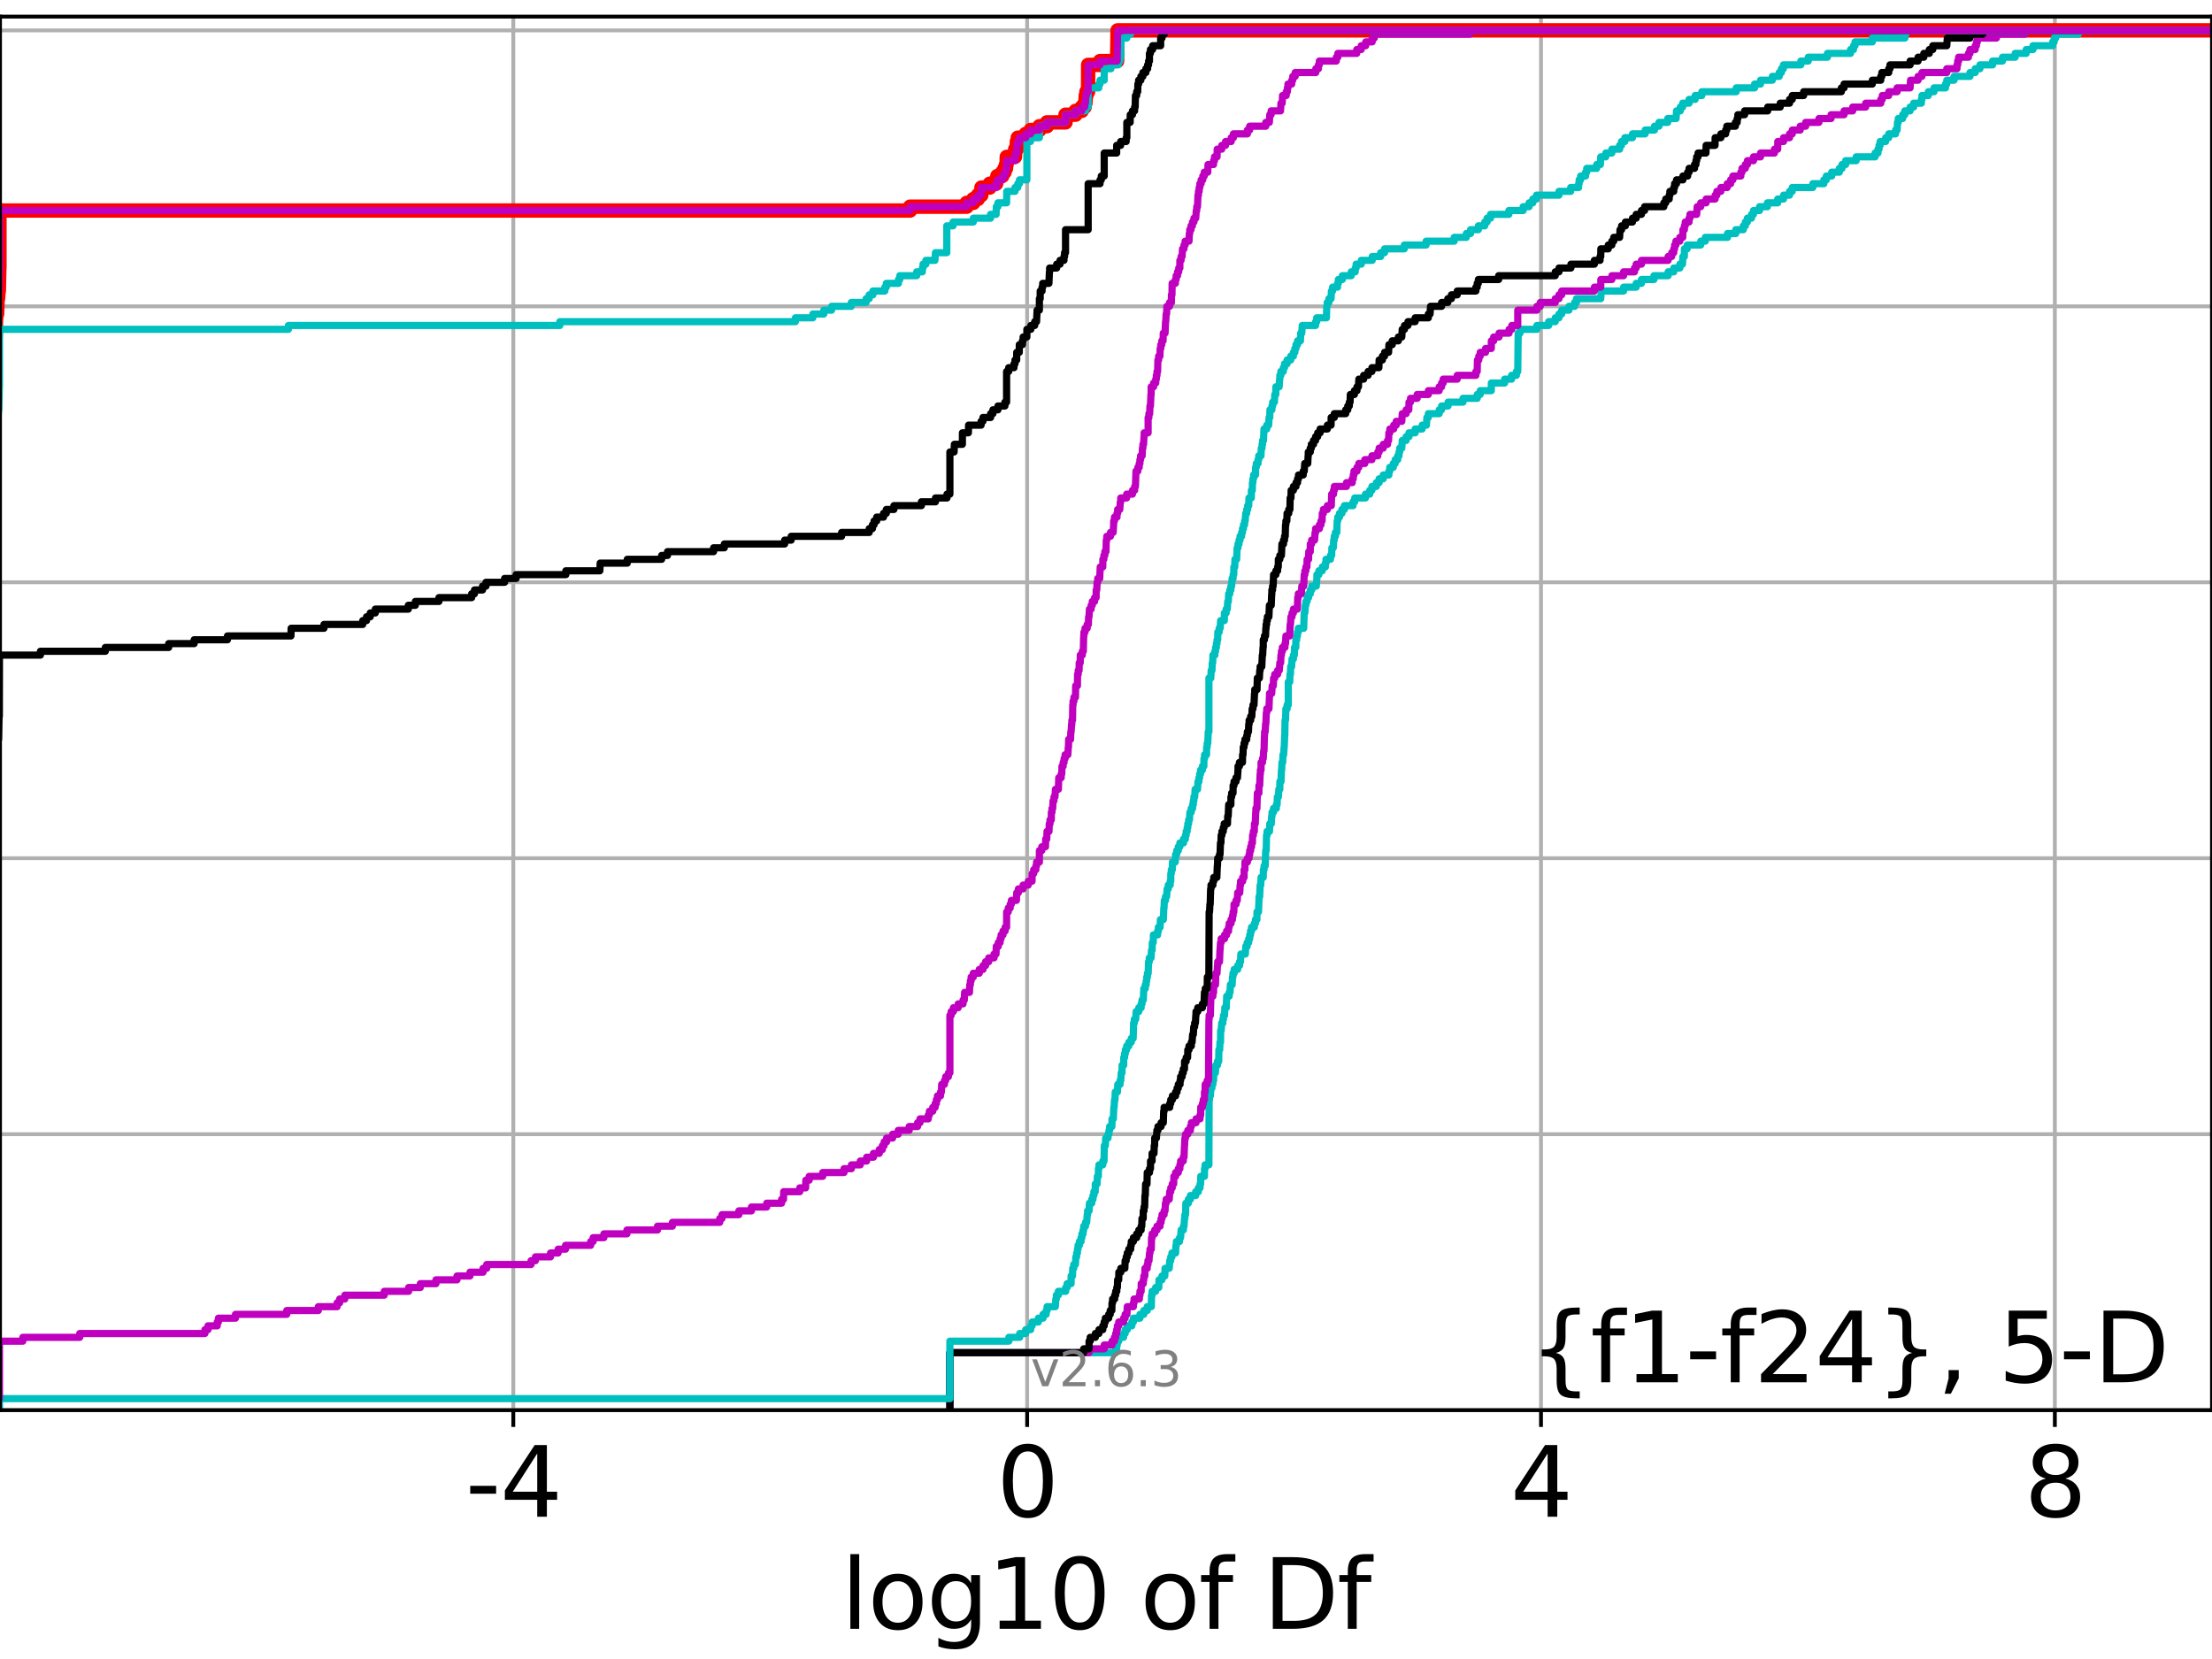 <?xml version="1.0" encoding="utf-8" standalone="no"?>
<!DOCTYPE svg PUBLIC "-//W3C//DTD SVG 1.1//EN"
  "http://www.w3.org/Graphics/SVG/1.1/DTD/svg11.dtd">
<svg xmlns:xlink="http://www.w3.org/1999/xlink" width="460.8pt" height="345.6pt" viewBox="0 0 460.8 345.6" xmlns="http://www.w3.org/2000/svg" version="1.1">
 <defs>
  <style type="text/css">*{stroke-linejoin: round; stroke-linecap: butt}</style>
 </defs>
 <g id="figure_1">
  <g id="patch_1">
   <path d="M 0 345.6 
L 460.8 345.6 
L 460.8 0 
L 0 0 
z
" style="fill: #ffffff"/>
  </g>
  <g id="axes_1">
   <g id="patch_2">
    <path d="M 0 293.76 
L 460.8 293.76 
L 460.8 3.456 
L 0 3.456 
z
" style="fill: #ffffff"/>
   </g>
   <g id="matplotlib.axis_1">
    <g id="xtick_1">
     <g id="line2d_1">
      <path d="M 106.929 293.76 
L 106.929 3.456 
" clip-path="url(#p712c4fd4cf)" style="fill: none; stroke: #b0b0b0; stroke-width: 0.8; stroke-linecap: square"/>
     </g>
     <g id="line2d_2">
      <defs>
       <path id="m8b763742d2" d="M 0 0 
L 0 3.5 
" style="stroke: #000000; stroke-width: 0.8"/>
      </defs>
      <g>
       <use xlink:href="#m8b763742d2" x="106.929" y="293.76" style="stroke: #000000; stroke-width: 0.8"/>
      </g>
     </g>
     <g id="text_1">
      <!-- -4 -->
      <g transform="translate(96.959 315.957)scale(0.2 -0.2)">
       <defs>
        <path id="DejaVuSans-2d" d="M 313 2009 
L 1997 2009 
L 1997 1497 
L 313 1497 
L 313 2009 
z
" transform="scale(0.016)"/>
        <path id="DejaVuSans-34" d="M 2419 4116 
L 825 1625 
L 2419 1625 
L 2419 4116 
z
M 2253 4666 
L 3047 4666 
L 3047 1625 
L 3713 1625 
L 3713 1100 
L 3047 1100 
L 3047 0 
L 2419 0 
L 2419 1100 
L 313 1100 
L 313 1709 
L 2253 4666 
z
" transform="scale(0.016)"/>
       </defs>
       <use xlink:href="#DejaVuSans-2d"/>
       <use xlink:href="#DejaVuSans-34" x="36.084"/>
      </g>
     </g>
    </g>
    <g id="xtick_2">
     <g id="line2d_3">
      <path d="M 213.974 293.76 
L 213.974 3.456 
" clip-path="url(#p712c4fd4cf)" style="fill: none; stroke: #b0b0b0; stroke-width: 0.8; stroke-linecap: square"/>
     </g>
     <g id="line2d_4">
      <g>
       <use xlink:href="#m8b763742d2" x="213.974" y="293.76" style="stroke: #000000; stroke-width: 0.8"/>
      </g>
     </g>
     <g id="text_2">
      <!-- 0 -->
      <g transform="translate(207.612 315.957)scale(0.2 -0.2)">
       <defs>
        <path id="DejaVuSans-30" d="M 2034 4250 
Q 1547 4250 1301 3770 
Q 1056 3291 1056 2328 
Q 1056 1369 1301 889 
Q 1547 409 2034 409 
Q 2525 409 2770 889 
Q 3016 1369 3016 2328 
Q 3016 3291 2770 3770 
Q 2525 4250 2034 4250 
z
M 2034 4750 
Q 2819 4750 3233 4129 
Q 3647 3509 3647 2328 
Q 3647 1150 3233 529 
Q 2819 -91 2034 -91 
Q 1250 -91 836 529 
Q 422 1150 422 2328 
Q 422 3509 836 4129 
Q 1250 4750 2034 4750 
z
" transform="scale(0.016)"/>
       </defs>
       <use xlink:href="#DejaVuSans-30"/>
      </g>
     </g>
    </g>
    <g id="xtick_3">
     <g id="line2d_5">
      <path d="M 321.019 293.76 
L 321.019 3.456 
" clip-path="url(#p712c4fd4cf)" style="fill: none; stroke: #b0b0b0; stroke-width: 0.8; stroke-linecap: square"/>
     </g>
     <g id="line2d_6">
      <g>
       <use xlink:href="#m8b763742d2" x="321.019" y="293.76" style="stroke: #000000; stroke-width: 0.8"/>
      </g>
     </g>
     <g id="text_3">
      <!-- 4 -->
      <g transform="translate(314.657 315.957)scale(0.2 -0.2)">
       <use xlink:href="#DejaVuSans-34"/>
      </g>
     </g>
    </g>
    <g id="xtick_4">
     <g id="line2d_7">
      <path d="M 428.064 293.76 
L 428.064 3.456 
" clip-path="url(#p712c4fd4cf)" style="fill: none; stroke: #b0b0b0; stroke-width: 0.8; stroke-linecap: square"/>
     </g>
     <g id="line2d_8">
      <g>
       <use xlink:href="#m8b763742d2" x="428.064" y="293.76" style="stroke: #000000; stroke-width: 0.8"/>
      </g>
     </g>
     <g id="text_4">
      <!-- 8 -->
      <g transform="translate(421.702 315.957)scale(0.2 -0.2)">
       <defs>
        <path id="DejaVuSans-38" d="M 2034 2216 
Q 1584 2216 1326 1975 
Q 1069 1734 1069 1313 
Q 1069 891 1326 650 
Q 1584 409 2034 409 
Q 2484 409 2743 651 
Q 3003 894 3003 1313 
Q 3003 1734 2745 1975 
Q 2488 2216 2034 2216 
z
M 1403 2484 
Q 997 2584 770 2862 
Q 544 3141 544 3541 
Q 544 4100 942 4425 
Q 1341 4750 2034 4750 
Q 2731 4750 3128 4425 
Q 3525 4100 3525 3541 
Q 3525 3141 3298 2862 
Q 3072 2584 2669 2484 
Q 3125 2378 3379 2068 
Q 3634 1759 3634 1313 
Q 3634 634 3220 271 
Q 2806 -91 2034 -91 
Q 1263 -91 848 271 
Q 434 634 434 1313 
Q 434 1759 690 2068 
Q 947 2378 1403 2484 
z
M 1172 3481 
Q 1172 3119 1398 2916 
Q 1625 2713 2034 2713 
Q 2441 2713 2670 2916 
Q 2900 3119 2900 3481 
Q 2900 3844 2670 4047 
Q 2441 4250 2034 4250 
Q 1625 4250 1398 4047 
Q 1172 3844 1172 3481 
z
" transform="scale(0.016)"/>
       </defs>
       <use xlink:href="#DejaVuSans-38"/>
      </g>
     </g>
    </g>
    <g id="text_5">
     <!-- log10 of Df -->
     <g transform="translate(175.214 339.313)scale(0.2 -0.2)">
      <defs>
       <path id="DejaVuSans-6c" d="M 603 4863 
L 1178 4863 
L 1178 0 
L 603 0 
L 603 4863 
z
" transform="scale(0.016)"/>
       <path id="DejaVuSans-6f" d="M 1959 3097 
Q 1497 3097 1228 2736 
Q 959 2375 959 1747 
Q 959 1119 1226 758 
Q 1494 397 1959 397 
Q 2419 397 2687 759 
Q 2956 1122 2956 1747 
Q 2956 2369 2687 2733 
Q 2419 3097 1959 3097 
z
M 1959 3584 
Q 2709 3584 3137 3096 
Q 3566 2609 3566 1747 
Q 3566 888 3137 398 
Q 2709 -91 1959 -91 
Q 1206 -91 779 398 
Q 353 888 353 1747 
Q 353 2609 779 3096 
Q 1206 3584 1959 3584 
z
" transform="scale(0.016)"/>
       <path id="DejaVuSans-67" d="M 2906 1791 
Q 2906 2416 2648 2759 
Q 2391 3103 1925 3103 
Q 1463 3103 1205 2759 
Q 947 2416 947 1791 
Q 947 1169 1205 825 
Q 1463 481 1925 481 
Q 2391 481 2648 825 
Q 2906 1169 2906 1791 
z
M 3481 434 
Q 3481 -459 3084 -895 
Q 2688 -1331 1869 -1331 
Q 1566 -1331 1297 -1286 
Q 1028 -1241 775 -1147 
L 775 -588 
Q 1028 -725 1275 -790 
Q 1522 -856 1778 -856 
Q 2344 -856 2625 -561 
Q 2906 -266 2906 331 
L 2906 616 
Q 2728 306 2450 153 
Q 2172 0 1784 0 
Q 1141 0 747 490 
Q 353 981 353 1791 
Q 353 2603 747 3093 
Q 1141 3584 1784 3584 
Q 2172 3584 2450 3431 
Q 2728 3278 2906 2969 
L 2906 3500 
L 3481 3500 
L 3481 434 
z
" transform="scale(0.016)"/>
       <path id="DejaVuSans-31" d="M 794 531 
L 1825 531 
L 1825 4091 
L 703 3866 
L 703 4441 
L 1819 4666 
L 2450 4666 
L 2450 531 
L 3481 531 
L 3481 0 
L 794 0 
L 794 531 
z
" transform="scale(0.016)"/>
       <path id="DejaVuSans-20" transform="scale(0.016)"/>
       <path id="DejaVuSans-66" d="M 2375 4863 
L 2375 4384 
L 1825 4384 
Q 1516 4384 1395 4259 
Q 1275 4134 1275 3809 
L 1275 3500 
L 2222 3500 
L 2222 3053 
L 1275 3053 
L 1275 0 
L 697 0 
L 697 3053 
L 147 3053 
L 147 3500 
L 697 3500 
L 697 3744 
Q 697 4328 969 4595 
Q 1241 4863 1831 4863 
L 2375 4863 
z
" transform="scale(0.016)"/>
       <path id="DejaVuSans-44" d="M 1259 4147 
L 1259 519 
L 2022 519 
Q 2988 519 3436 956 
Q 3884 1394 3884 2338 
Q 3884 3275 3436 3711 
Q 2988 4147 2022 4147 
L 1259 4147 
z
M 628 4666 
L 1925 4666 
Q 3281 4666 3915 4102 
Q 4550 3538 4550 2338 
Q 4550 1131 3912 565 
Q 3275 0 1925 0 
L 628 0 
L 628 4666 
z
" transform="scale(0.016)"/>
      </defs>
      <use xlink:href="#DejaVuSans-6c"/>
      <use xlink:href="#DejaVuSans-6f" x="27.783"/>
      <use xlink:href="#DejaVuSans-67" x="88.965"/>
      <use xlink:href="#DejaVuSans-31" x="152.441"/>
      <use xlink:href="#DejaVuSans-30" x="216.064"/>
      <use xlink:href="#DejaVuSans-20" x="279.688"/>
      <use xlink:href="#DejaVuSans-6f" x="311.475"/>
      <use xlink:href="#DejaVuSans-66" x="372.656"/>
      <use xlink:href="#DejaVuSans-20" x="407.861"/>
      <use xlink:href="#DejaVuSans-44" x="439.648"/>
      <use xlink:href="#DejaVuSans-66" x="516.65"/>
     </g>
    </g>
   </g>
   <g id="matplotlib.axis_2">
    <g id="ytick_1">
     <g id="line2d_9">
      <path d="M 0 293.76 
L 460.8 293.76 
" clip-path="url(#p712c4fd4cf)" style="fill: none; stroke: #b0b0b0; stroke-width: 0.8; stroke-linecap: square"/>
     </g>
     <g id="line2d_10">
      <defs>
       <path id="mccae78c42a" d="M 0 0 
L -3.5 0 
" style="stroke: #000000; stroke-width: 0.8"/>
      </defs>
      <g>
       <use xlink:href="#mccae78c42a" x="0" y="293.76" style="stroke: #000000; stroke-width: 0.8"/>
      </g>
     </g>
    </g>
    <g id="ytick_2">
     <g id="line2d_11">
      <path d="M 0 236.274 
L 460.8 236.274 
" clip-path="url(#p712c4fd4cf)" style="fill: none; stroke: #b0b0b0; stroke-width: 0.8; stroke-linecap: square"/>
     </g>
     <g id="line2d_12">
      <g>
       <use xlink:href="#mccae78c42a" x="0" y="236.274" style="stroke: #000000; stroke-width: 0.8"/>
      </g>
     </g>
    </g>
    <g id="ytick_3">
     <g id="line2d_13">
      <path d="M 0 178.788 
L 460.8 178.788 
" clip-path="url(#p712c4fd4cf)" style="fill: none; stroke: #b0b0b0; stroke-width: 0.8; stroke-linecap: square"/>
     </g>
     <g id="line2d_14">
      <g>
       <use xlink:href="#mccae78c42a" x="0" y="178.788" style="stroke: #000000; stroke-width: 0.8"/>
      </g>
     </g>
    </g>
    <g id="ytick_4">
     <g id="line2d_15">
      <path d="M 0 121.302 
L 460.8 121.302 
" clip-path="url(#p712c4fd4cf)" style="fill: none; stroke: #b0b0b0; stroke-width: 0.8; stroke-linecap: square"/>
     </g>
     <g id="line2d_16">
      <g>
       <use xlink:href="#mccae78c42a" x="0" y="121.302" style="stroke: #000000; stroke-width: 0.8"/>
      </g>
     </g>
    </g>
    <g id="ytick_5">
     <g id="line2d_17">
      <path d="M 0 63.816 
L 460.8 63.816 
" clip-path="url(#p712c4fd4cf)" style="fill: none; stroke: #b0b0b0; stroke-width: 0.8; stroke-linecap: square"/>
     </g>
     <g id="line2d_18">
      <g>
       <use xlink:href="#mccae78c42a" x="0" y="63.816" style="stroke: #000000; stroke-width: 0.8"/>
      </g>
     </g>
    </g>
    <g id="ytick_6">
     <g id="line2d_19">
      <path d="M 0 6.33 
L 460.8 6.33 
" clip-path="url(#p712c4fd4cf)" style="fill: none; stroke: #b0b0b0; stroke-width: 0.8; stroke-linecap: square"/>
     </g>
     <g id="line2d_20">
      <g>
       <use xlink:href="#mccae78c42a" x="0" y="6.33" style="stroke: #000000; stroke-width: 0.8"/>
      </g>
     </g>
    </g>
   </g>
   <g id="line2d_21">
    <path d="M -1 70.204 
L -0.919 70.204 
L -0.822 66.211 
L -0.787 66.211 
L -0.787 65.413 
L -0.6 65.413 
L -0.492 62.219 
L -0.4 62.219 
L -0.298 60.623 
L -0.242 60.623 
L -0.14 55.832 
L -0.116 55.832 
L -0.116 43.856 
L 189.583 43.856 
L 189.583 43.057 
L 201.375 43.057 
L 201.375 42.259 
L 202.757 42.259 
L 202.757 41.461 
L 203.71 41.461 
L 203.71 40.662 
L 204.422 40.662 
L 204.456 39.065 
L 206.181 39.065 
L 206.181 38.267 
L 207.509 38.267 
L 207.509 37.469 
L 207.766 37.469 
L 207.766 36.67 
L 208.785 36.67 
L 208.785 35.872 
L 209.267 35.872 
L 209.267 35.073 
L 209.571 35.073 
L 209.571 34.275 
L 209.693 34.275 
L 209.729 32.678 
L 211.44 32.678 
L 211.483 31.081 
L 211.822 31.081 
L 211.83 29.484 
L 212.02 29.484 
L 212.02 28.686 
L 213.677 28.686 
L 213.677 27.888 
L 214.68 27.888 
L 214.68 27.089 
L 216.523 27.089 
L 216.523 26.291 
L 218.1 26.291 
L 218.1 25.492 
L 221.971 25.492 
L 221.971 23.895 
L 224.06 23.895 
L 224.06 23.097 
L 225.352 23.097 
L 225.352 22.299 
L 225.948 22.299 
L 225.948 21.5 
L 226.116 21.5 
L 226.182 19.903 
L 226.319 19.903 
L 226.319 19.105 
L 226.666 19.105 
L 226.684 13.516 
L 229.156 13.516 
L 229.156 12.718 
L 232.716 12.718 
L 232.809 6.33 
L 232.809 6.33 
L 460.8 6.33 
L 460.8 6.33 
" clip-path="url(#p712c4fd4cf)" style="fill: none; stroke: #ff0000; stroke-width: 3; stroke-linecap: square"/>
   </g>
   <g id="line2d_22">
    <path d="M 197.88 293.76 
L 197.88 281.784 
L 232.414 281.784 
L 232.414 280.985 
L 232.624 280.985 
L 232.624 280.187 
L 232.748 280.187 
L 232.748 279.389 
L 233.051 279.389 
L 233.051 278.59 
L 234.062 278.59 
L 234.062 277.792 
L 234.385 277.792 
L 234.385 276.993 
L 234.83 276.993 
L 234.83 276.195 
L 235.786 276.195 
L 235.786 275.396 
L 236.11 275.396 
L 236.11 274.598 
L 237.475 274.598 
L 237.475 273.8 
L 238.278 273.8 
L 238.278 273.001 
L 238.991 273.001 
L 238.991 272.203 
L 239.841 272.203 
L 239.892 269.808 
L 240.005 269.808 
L 240.005 269.009 
L 240.739 269.009 
L 240.739 268.211 
L 241.402 268.211 
L 241.438 266.614 
L 242.05 266.614 
L 242.05 265.815 
L 242.648 265.815 
L 242.7 264.219 
L 243.572 264.219 
L 243.679 262.622 
L 243.887 262.622 
L 243.887 261.823 
L 244.133 261.823 
L 244.133 261.025 
L 244.904 261.025 
L 244.965 259.428 
L 245.061 259.428 
L 245.061 258.63 
L 245.72 258.63 
L 245.72 257.831 
L 245.938 257.831 
L 246.045 256.234 
L 246.522 256.234 
L 246.522 255.436 
L 246.655 255.436 
L 246.75 253.839 
L 246.826 253.839 
L 246.826 253.041 
L 246.972 253.041 
L 247.035 250.646 
L 247.551 250.646 
L 247.551 249.847 
L 247.979 249.847 
L 247.979 249.049 
L 249.086 249.049 
L 249.086 248.25 
L 249.64 248.25 
L 249.64 247.452 
L 249.99 247.452 
L 249.99 246.653 
L 250.111 246.653 
L 250.127 245.057 
L 250.913 245.057 
L 250.913 243.46 
L 251.038 243.46 
L 251.038 242.661 
L 251.838 242.661 
L 251.882 229.088 
L 251.967 229.088 
L 251.967 228.29 
L 252.144 228.29 
L 252.241 226.693 
L 252.455 226.693 
L 252.455 225.895 
L 252.668 225.895 
L 252.668 225.096 
L 252.813 225.096 
L 252.843 223.499 
L 253.191 223.499 
L 253.277 221.903 
L 253.618 221.903 
L 253.618 221.104 
L 253.882 221.104 
L 253.908 218.709 
L 254.083 218.709 
L 254.141 217.112 
L 254.26 217.112 
L 254.275 214.717 
L 254.39 214.717 
L 254.501 213.12 
L 254.743 213.12 
L 254.743 212.322 
L 254.876 212.322 
L 254.876 211.523 
L 255.097 211.523 
L 255.143 209.926 
L 255.459 209.926 
L 255.538 207.531 
L 256.06 207.531 
L 256.06 206.733 
L 256.239 206.733 
L 256.305 205.136 
L 256.686 205.136 
L 256.741 203.539 
L 256.844 203.539 
L 256.844 202.741 
L 257.098 202.741 
L 257.098 201.942 
L 257.826 201.942 
L 257.826 201.144 
L 258.226 201.144 
L 258.226 200.345 
L 258.425 200.345 
L 258.487 198.749 
L 259.428 198.749 
L 259.513 197.152 
L 259.804 197.152 
L 259.804 196.353 
L 260.126 196.353 
L 260.126 195.555 
L 260.336 195.555 
L 260.336 194.756 
L 260.505 194.756 
L 260.505 193.958 
L 260.711 193.958 
L 260.711 193.16 
L 261.296 193.16 
L 261.296 192.361 
L 261.529 192.361 
L 261.529 191.563 
L 261.84 191.563 
L 261.851 189.966 
L 262.171 189.966 
L 262.265 187.571 
L 262.282 187.571 
L 262.282 186.772 
L 262.414 186.772 
L 262.51 184.377 
L 262.641 184.377 
L 262.7 182.78 
L 263.16 182.78 
L 263.182 181.183 
L 263.324 181.183 
L 263.324 180.385 
L 263.561 180.385 
L 263.669 177.191 
L 263.78 177.191 
L 263.839 173.998 
L 263.954 173.998 
L 263.954 173.199 
L 264.458 173.199 
L 264.516 171.602 
L 264.838 171.602 
L 264.907 170.006 
L 264.986 170.006 
L 264.986 169.207 
L 265.289 169.207 
L 265.289 168.409 
L 265.885 168.409 
L 265.885 167.61 
L 266.044 167.61 
L 266.093 166.013 
L 266.321 166.013 
L 266.4 164.417 
L 266.613 164.417 
L 266.613 162.82 
L 266.864 162.82 
L 266.944 160.425 
L 266.99 160.425 
L 267.059 158.828 
L 267.207 158.828 
L 267.262 157.231 
L 267.404 157.231 
L 267.501 155.634 
L 267.531 155.634 
L 267.621 153.239 
L 267.644 153.239 
L 267.699 150.045 
L 267.797 150.045 
L 267.873 147.65 
L 268.131 147.65 
L 268.131 146.851 
L 268.372 146.851 
L 268.372 142.061 
L 268.672 142.061 
L 268.73 140.464 
L 268.825 140.464 
L 268.871 138.867 
L 269.071 138.867 
L 269.156 137.27 
L 269.439 137.27 
L 269.439 136.472 
L 269.636 136.472 
L 269.671 134.875 
L 269.939 134.875 
L 269.944 133.278 
L 270.128 133.278 
L 270.128 132.48 
L 270.283 132.48 
L 270.283 131.682 
L 270.457 131.682 
L 270.457 130.883 
L 271.584 130.883 
L 271.69 127.69 
L 271.827 127.69 
L 271.922 126.093 
L 272.04 126.093 
L 272.04 125.294 
L 272.295 125.294 
L 272.295 124.496 
L 272.601 124.496 
L 272.601 123.697 
L 272.96 123.697 
L 272.96 122.899 
L 273.269 122.899 
L 273.269 122.101 
L 274.211 122.101 
L 274.321 120.504 
L 274.331 120.504 
L 274.331 119.705 
L 274.755 119.705 
L 274.755 118.907 
L 275.455 118.907 
L 275.455 118.109 
L 276.094 118.109 
L 276.094 117.31 
L 276.228 117.31 
L 276.228 116.512 
L 277.156 116.512 
L 277.156 115.713 
L 277.411 115.713 
L 277.454 114.116 
L 277.75 114.116 
L 277.827 112.52 
L 277.945 112.52 
L 277.945 111.721 
L 278.18 111.721 
L 278.18 110.923 
L 278.479 110.923 
L 278.556 108.528 
L 278.677 108.528 
L 278.677 107.729 
L 279.041 107.729 
L 279.041 106.931 
L 279.55 106.931 
L 279.55 106.132 
L 280.057 106.132 
L 280.057 105.334 
L 281.864 105.334 
L 281.864 104.535 
L 282.214 104.535 
L 282.214 103.737 
L 284.454 103.737 
L 284.454 102.939 
L 285.345 102.939 
L 285.345 102.14 
L 285.796 102.14 
L 285.796 101.342 
L 286.714 101.342 
L 286.714 100.543 
L 287.299 100.543 
L 287.299 99.745 
L 288.153 99.745 
L 288.153 98.947 
L 289.331 98.947 
L 289.331 98.148 
L 289.507 98.148 
L 289.507 97.35 
L 290.252 97.35 
L 290.252 96.551 
L 290.648 96.551 
L 290.648 95.753 
L 291.17 95.753 
L 291.17 94.954 
L 291.439 94.954 
L 291.439 94.156 
L 291.587 94.156 
L 291.587 93.358 
L 292.023 93.358 
L 292.111 91.761 
L 292.924 91.761 
L 292.924 90.962 
L 293.521 90.962 
L 293.521 90.164 
L 294.804 90.164 
L 294.804 89.366 
L 296.268 89.366 
L 296.268 88.567 
L 297.156 88.567 
L 297.252 86.97 
L 297.547 86.97 
L 297.547 86.172 
L 299.808 86.172 
L 299.808 85.373 
L 300.307 85.373 
L 300.307 84.575 
L 301.661 84.575 
L 301.661 83.777 
L 304.768 83.777 
L 304.768 82.978 
L 307.735 82.978 
L 307.735 82.18 
L 308.352 82.18 
L 308.352 81.381 
L 310.665 81.381 
L 310.673 79.785 
L 313.445 79.785 
L 313.445 78.986 
L 314.89 78.986 
L 314.89 78.188 
L 315.898 78.188 
L 315.898 77.389 
L 316.177 77.389 
L 316.267 69.405 
L 316.651 69.405 
L 316.651 68.607 
L 320.161 68.607 
L 320.161 67.808 
L 322.613 67.808 
L 322.613 67.01 
L 323.988 67.01 
L 323.988 66.211 
L 324.761 66.211 
L 324.761 65.413 
L 325.326 65.413 
L 325.326 64.615 
L 326.837 64.615 
L 326.837 63.816 
L 328.015 63.816 
L 328.015 63.018 
L 328.406 63.018 
L 328.406 62.219 
L 333.465 62.219 
L 333.57 60.623 
L 338.225 60.623 
L 338.225 59.824 
L 340.846 59.824 
L 340.846 59.026 
L 341.946 59.026 
L 341.946 58.227 
L 344.55 58.227 
L 344.55 57.429 
L 347.5 57.429 
L 347.5 56.63 
L 348.676 56.63 
L 348.676 55.832 
L 349.94 55.832 
L 349.94 55.034 
L 350.497 55.034 
L 350.578 53.437 
L 350.885 53.437 
L 350.888 51.84 
L 351.468 51.84 
L 351.468 51.042 
L 354.291 51.042 
L 354.291 50.243 
L 355.246 50.243 
L 355.246 49.445 
L 359.88 49.445 
L 359.88 48.646 
L 361.598 48.646 
L 361.598 47.848 
L 363.164 47.848 
L 363.164 47.05 
L 363.58 47.05 
L 363.58 46.251 
L 364.015 46.251 
L 364.015 45.453 
L 364.874 45.453 
L 364.874 44.654 
L 365.284 44.654 
L 365.284 43.856 
L 366.544 43.856 
L 366.544 43.057 
L 368.184 43.057 
L 368.184 42.259 
L 370.329 42.259 
L 370.329 41.461 
L 371.545 41.461 
L 371.545 40.662 
L 372.797 40.662 
L 372.797 39.864 
L 373.36 39.864 
L 373.36 39.065 
L 377.634 39.065 
L 377.634 38.267 
L 379.941 38.267 
L 379.941 37.469 
L 380.457 37.469 
L 380.457 36.67 
L 381.582 36.67 
L 381.582 35.872 
L 383.168 35.872 
L 383.168 35.073 
L 383.728 35.073 
L 383.728 34.275 
L 384.483 34.275 
L 384.483 33.476 
L 386.673 33.476 
L 386.673 32.678 
L 390.612 32.678 
L 390.612 31.88 
L 391.217 31.88 
L 391.217 31.081 
L 391.437 31.081 
L 391.437 30.283 
L 391.665 30.283 
L 391.665 29.484 
L 392.819 29.484 
L 392.819 28.686 
L 393.457 28.686 
L 393.457 27.888 
L 394.88 27.888 
L 394.88 27.089 
L 395.203 27.089 
L 395.279 25.492 
L 395.437 25.492 
L 395.437 24.694 
L 396.358 24.694 
L 396.358 23.895 
L 396.804 23.895 
L 396.804 23.097 
L 397.908 23.097 
L 397.908 22.299 
L 398.648 22.299 
L 398.648 21.5 
L 400.251 21.5 
L 400.251 20.702 
L 400.377 20.702 
L 400.377 19.903 
L 401.704 19.903 
L 401.704 19.105 
L 402.891 19.105 
L 402.891 18.307 
L 405.285 18.307 
L 405.285 17.508 
L 405.553 17.508 
L 405.553 16.71 
L 407.056 16.71 
L 407.056 15.911 
L 410.386 15.911 
L 410.386 15.113 
L 411.466 15.113 
L 411.466 14.314 
L 412.451 14.314 
L 412.451 13.516 
L 415.093 13.516 
L 415.093 12.718 
L 417.153 12.718 
L 417.153 11.919 
L 419.789 11.919 
L 419.789 11.121 
L 422.093 11.121 
L 422.093 10.322 
L 423.5 10.322 
L 423.5 9.524 
L 427.619 9.524 
L 427.619 8.726 
L 427.923 8.726 
L 427.923 7.927 
L 428.25 7.927 
L 428.25 7.129 
L 432.952 7.129 
L 432.952 6.33 
L 432.952 6.33 
L 460.8 6.33 
L 460.8 6.33 
" clip-path="url(#p712c4fd4cf)" style="fill: none; stroke: #00bfbf; stroke-width: 1.5; stroke-linecap: square"/>
   </g>
   <g id="line2d_23">
    <path d="M 197.88 293.76 
L 197.88 281.784 
L 226.874 281.784 
L 226.874 280.985 
L 230.023 280.985 
L 230.023 280.187 
L 231.657 280.187 
L 231.657 279.389 
L 232.157 279.389 
L 232.157 278.59 
L 232.414 278.59 
L 232.414 277.792 
L 232.624 277.792 
L 232.624 276.993 
L 232.77 276.993 
L 232.77 276.195 
L 233.051 276.195 
L 233.051 275.396 
L 234.062 275.396 
L 234.062 274.598 
L 234.385 274.598 
L 234.385 273.8 
L 234.763 273.8 
L 234.83 272.203 
L 236.11 272.203 
L 236.11 271.404 
L 236.241 271.404 
L 236.241 270.606 
L 237.349 270.606 
L 237.349 269.808 
L 237.475 269.808 
L 237.475 269.009 
L 237.722 269.009 
L 237.734 267.412 
L 238.163 267.412 
L 238.163 266.614 
L 238.278 266.614 
L 238.278 265.815 
L 238.491 265.815 
L 238.513 264.219 
L 238.991 264.219 
L 238.991 263.42 
L 239.136 263.42 
L 239.136 262.622 
L 239.357 262.622 
L 239.464 261.025 
L 239.564 261.025 
L 239.564 260.227 
L 239.834 260.227 
L 239.892 257.831 
L 240.005 257.831 
L 240.005 257.033 
L 240.545 257.033 
L 240.545 256.234 
L 241.026 256.234 
L 241.026 255.436 
L 241.66 255.436 
L 241.66 254.638 
L 241.878 254.638 
L 241.878 253.839 
L 242.063 253.839 
L 242.063 253.041 
L 242.505 253.041 
L 242.505 252.242 
L 242.7 252.242 
L 242.782 250.646 
L 242.931 250.646 
L 242.931 249.847 
L 243.572 249.847 
L 243.673 248.25 
L 243.887 248.25 
L 243.887 247.452 
L 244.196 247.452 
L 244.196 246.653 
L 244.499 246.653 
L 244.537 245.057 
L 244.897 245.057 
L 244.897 244.258 
L 245.463 244.258 
L 245.463 243.46 
L 245.788 243.46 
L 245.788 242.661 
L 245.938 242.661 
L 245.938 241.863 
L 246.497 241.863 
L 246.497 241.065 
L 246.651 241.065 
L 246.75 238.669 
L 246.763 238.669 
L 246.838 237.072 
L 246.964 237.072 
L 246.964 236.274 
L 247.441 236.274 
L 247.441 235.476 
L 247.979 235.476 
L 247.979 234.677 
L 248.179 234.677 
L 248.179 233.879 
L 249.155 233.879 
L 249.155 233.08 
L 249.99 233.08 
L 249.99 232.282 
L 250.127 232.282 
L 250.128 230.685 
L 250.479 230.685 
L 250.479 229.887 
L 250.668 229.887 
L 250.668 229.088 
L 250.913 229.088 
L 250.913 227.491 
L 251.038 227.491 
L 251.061 225.895 
L 251.474 225.895 
L 251.474 225.096 
L 251.75 225.096 
L 251.841 212.322 
L 251.882 212.322 
L 251.882 211.523 
L 252.142 211.523 
L 252.241 207.531 
L 252.67 207.531 
L 252.67 206.733 
L 252.813 206.733 
L 252.843 205.136 
L 253.212 205.136 
L 253.289 202.741 
L 253.528 202.741 
L 253.619 201.144 
L 253.67 201.144 
L 253.67 200.345 
L 254.043 200.345 
L 254.141 197.95 
L 254.157 197.95 
L 254.26 196.353 
L 254.39 196.353 
L 254.39 195.555 
L 255.097 195.555 
L 255.097 194.756 
L 255.53 194.756 
L 255.53 193.958 
L 255.937 193.958 
L 255.937 193.16 
L 256.06 193.16 
L 256.06 192.361 
L 256.452 192.361 
L 256.452 191.563 
L 256.741 191.563 
L 256.741 190.764 
L 256.881 190.764 
L 256.881 189.966 
L 257.036 189.966 
L 257.069 188.369 
L 257.492 188.369 
L 257.492 187.571 
L 257.743 187.571 
L 257.826 185.974 
L 258.262 185.974 
L 258.342 184.377 
L 258.425 184.377 
L 258.425 183.579 
L 258.874 183.579 
L 258.874 182.78 
L 259.171 182.78 
L 259.172 181.183 
L 259.338 181.183 
L 259.342 179.587 
L 259.851 179.587 
L 259.851 178.788 
L 260.214 178.788 
L 260.214 177.99 
L 260.336 177.99 
L 260.336 177.191 
L 260.534 177.191 
L 260.534 176.393 
L 260.725 176.393 
L 260.725 175.594 
L 260.901 175.594 
L 260.933 173.998 
L 261.093 173.998 
L 261.093 173.199 
L 261.296 173.199 
L 261.319 171.602 
L 261.497 171.602 
L 261.585 169.207 
L 261.624 169.207 
L 261.624 168.409 
L 261.84 168.409 
L 261.935 165.215 
L 262.253 165.215 
L 262.265 163.618 
L 262.414 163.618 
L 262.51 161.223 
L 262.562 161.223 
L 262.562 160.425 
L 262.696 160.425 
L 262.7 158.828 
L 262.998 158.828 
L 262.998 158.029 
L 263.16 158.029 
L 263.24 156.432 
L 263.317 156.432 
L 263.407 153.239 
L 263.434 153.239 
L 263.434 152.44 
L 263.559 152.44 
L 263.637 150.844 
L 263.696 150.844 
L 263.805 148.448 
L 263.885 148.448 
L 263.885 147.65 
L 264.344 147.65 
L 264.44 145.255 
L 264.458 145.255 
L 264.458 144.456 
L 264.918 144.456 
L 265.022 142.859 
L 265.256 142.859 
L 265.309 141.263 
L 265.553 141.263 
L 265.553 140.464 
L 266.15 140.464 
L 266.15 139.666 
L 266.502 139.666 
L 266.613 138.069 
L 266.785 138.069 
L 266.842 136.472 
L 266.944 136.472 
L 266.944 135.674 
L 267.134 135.674 
L 267.134 134.875 
L 267.677 134.875 
L 267.677 134.077 
L 267.798 134.077 
L 267.873 132.48 
L 268.672 132.48 
L 268.763 130.085 
L 268.825 130.085 
L 268.929 128.488 
L 269.156 128.488 
L 269.156 127.69 
L 269.439 127.69 
L 269.439 126.891 
L 270.269 126.891 
L 270.336 124.496 
L 270.457 124.496 
L 270.457 123.697 
L 271.098 123.697 
L 271.193 122.101 
L 271.584 122.101 
L 271.69 119.705 
L 271.827 119.705 
L 271.827 118.907 
L 272.04 118.907 
L 272.04 118.109 
L 272.248 118.109 
L 272.295 116.512 
L 272.601 116.512 
L 272.638 114.915 
L 272.954 114.915 
L 272.96 113.318 
L 273.234 113.318 
L 273.234 112.52 
L 273.849 112.52 
L 273.954 110.923 
L 274.063 110.923 
L 274.063 110.124 
L 274.857 110.124 
L 274.857 109.326 
L 275.18 109.326 
L 275.18 108.528 
L 275.412 108.528 
L 275.455 106.931 
L 275.686 106.931 
L 275.686 106.132 
L 276.512 106.132 
L 276.512 105.334 
L 277.328 105.334 
L 277.411 102.939 
L 277.801 102.939 
L 277.801 102.14 
L 277.963 102.14 
L 277.963 101.342 
L 280.495 101.342 
L 280.495 100.543 
L 281.692 100.543 
L 281.692 99.745 
L 281.906 99.745 
L 281.906 98.947 
L 282.054 98.947 
L 282.054 98.148 
L 282.686 98.148 
L 282.686 97.35 
L 283.071 97.35 
L 283.071 96.551 
L 284.322 96.551 
L 284.322 95.753 
L 285.796 95.753 
L 285.796 94.954 
L 287.023 94.954 
L 287.023 94.156 
L 287.299 94.156 
L 287.299 93.358 
L 288.153 93.358 
L 288.153 92.559 
L 289.052 92.559 
L 289.052 91.761 
L 289.269 91.761 
L 289.331 90.164 
L 289.528 90.164 
L 289.528 89.366 
L 290.335 89.366 
L 290.335 88.567 
L 290.856 88.567 
L 290.856 87.769 
L 292.023 87.769 
L 292.111 86.172 
L 292.924 86.172 
L 292.924 85.373 
L 293.479 85.373 
L 293.521 83.777 
L 293.831 83.777 
L 293.831 82.978 
L 295.228 82.978 
L 295.228 82.18 
L 297.547 82.18 
L 297.547 81.381 
L 299.808 81.381 
L 299.808 80.583 
L 300.307 80.583 
L 300.307 79.785 
L 300.638 79.785 
L 300.638 78.986 
L 303.568 78.986 
L 303.568 78.188 
L 307.454 78.188 
L 307.454 77.389 
L 307.728 77.389 
L 307.776 74.994 
L 308.059 74.994 
L 308.059 74.196 
L 308.352 74.196 
L 308.352 73.397 
L 309.466 73.397 
L 309.466 72.599 
L 310.665 72.599 
L 310.673 71.002 
L 311.162 71.002 
L 311.162 70.204 
L 312.281 70.204 
L 312.281 69.405 
L 314.365 69.405 
L 314.365 68.607 
L 314.936 68.607 
L 314.936 67.808 
L 316.177 67.808 
L 316.177 64.615 
L 320.161 64.615 
L 320.161 63.816 
L 320.863 63.816 
L 320.863 63.018 
L 323.988 63.018 
L 323.988 62.219 
L 324.761 62.219 
L 324.761 61.421 
L 325.326 61.421 
L 325.326 60.623 
L 332.14 60.623 
L 332.14 59.824 
L 333.465 59.824 
L 333.486 58.227 
L 335.774 58.227 
L 335.774 57.429 
L 338.225 57.429 
L 338.225 56.63 
L 340.491 56.63 
L 340.491 55.832 
L 340.846 55.832 
L 340.846 55.034 
L 341.946 55.034 
L 341.946 54.235 
L 347.5 54.235 
L 347.5 53.437 
L 348.242 53.437 
L 348.242 52.638 
L 348.676 52.638 
L 348.676 51.84 
L 348.847 51.84 
L 348.847 51.042 
L 349.118 51.042 
L 349.118 50.243 
L 349.94 50.243 
L 349.94 49.445 
L 350.549 49.445 
L 350.578 47.848 
L 350.888 47.848 
L 350.888 47.05 
L 351.06 47.05 
L 351.06 46.251 
L 351.862 46.251 
L 351.862 45.453 
L 352.045 45.453 
L 352.045 44.654 
L 353.447 44.654 
L 353.553 43.057 
L 354.291 43.057 
L 354.291 42.259 
L 355.414 42.259 
L 355.414 41.461 
L 357.294 41.461 
L 357.294 40.662 
L 357.652 40.662 
L 357.652 39.864 
L 358.49 39.864 
L 358.49 39.065 
L 359.808 39.065 
L 359.808 38.267 
L 360.524 38.267 
L 360.524 37.469 
L 360.985 37.469 
L 360.985 36.67 
L 362.647 36.67 
L 362.647 35.872 
L 362.89 35.872 
L 362.89 35.073 
L 363.58 35.073 
L 363.58 34.275 
L 364.015 34.275 
L 364.015 33.476 
L 365.284 33.476 
L 365.284 32.678 
L 366.747 32.678 
L 366.747 31.88 
L 369.649 31.88 
L 369.649 31.081 
L 370.329 31.081 
L 370.342 29.484 
L 371.545 29.484 
L 371.545 28.686 
L 372.797 28.686 
L 372.797 27.888 
L 373.36 27.888 
L 373.36 27.089 
L 375.019 27.089 
L 375.019 26.291 
L 376.153 26.291 
L 376.153 25.492 
L 378.918 25.492 
L 378.918 24.694 
L 381.444 24.694 
L 381.444 23.895 
L 384.154 23.895 
L 384.154 23.097 
L 385.947 23.097 
L 385.947 22.299 
L 388.658 22.299 
L 388.658 21.5 
L 391.804 21.5 
L 391.804 20.702 
L 392.113 20.702 
L 392.113 19.903 
L 393.457 19.903 
L 393.457 19.105 
L 395.203 19.105 
L 395.203 18.307 
L 397.908 18.307 
L 397.998 16.71 
L 399.568 16.71 
L 399.568 15.911 
L 400.377 15.911 
L 400.377 15.113 
L 405.553 15.113 
L 405.553 14.314 
L 407.672 14.314 
L 407.672 13.516 
L 407.819 13.516 
L 407.819 12.718 
L 408.014 12.718 
L 408.014 11.919 
L 410.058 11.919 
L 410.058 11.121 
L 410.386 11.121 
L 410.386 10.322 
L 411.466 10.322 
L 411.466 9.524 
L 411.727 9.524 
L 411.727 8.726 
L 411.922 8.726 
L 411.922 7.927 
L 415.896 7.927 
L 415.896 7.129 
L 421.844 7.129 
L 421.844 6.33 
L 421.844 6.33 
L 460.8 6.33 
L 460.8 6.33 
" clip-path="url(#p712c4fd4cf)" style="fill: none; stroke: #bf00bf; stroke-width: 1.5; stroke-linecap: square"/>
   </g>
   <g id="line2d_24">
    <path d="M 197.88 293.76 
L 197.88 281.784 
L 225.75 281.784 
L 225.75 280.985 
L 226.874 280.985 
L 226.876 279.389 
L 227.109 279.389 
L 227.109 278.59 
L 228.181 278.59 
L 228.181 277.792 
L 228.932 277.792 
L 228.932 276.993 
L 229.733 276.993 
L 229.733 276.195 
L 230.023 276.195 
L 230.023 275.396 
L 230.259 275.396 
L 230.259 274.598 
L 230.963 274.598 
L 230.963 273.8 
L 231.279 273.8 
L 231.279 273.001 
L 231.614 273.001 
L 231.657 271.404 
L 231.769 271.404 
L 231.769 270.606 
L 232.208 270.606 
L 232.208 269.808 
L 232.414 269.808 
L 232.414 269.009 
L 232.649 269.009 
L 232.649 268.211 
L 232.77 268.211 
L 232.822 266.614 
L 233.051 266.614 
L 233.075 265.017 
L 233.485 265.017 
L 233.485 264.219 
L 234.327 264.219 
L 234.385 262.622 
L 234.609 262.622 
L 234.609 261.823 
L 234.83 261.823 
L 234.83 261.025 
L 235.152 261.025 
L 235.152 260.227 
L 235.539 260.227 
L 235.539 259.428 
L 235.662 259.428 
L 235.662 258.63 
L 236.11 258.63 
L 236.11 257.831 
L 236.791 257.831 
L 236.791 257.033 
L 237.24 257.033 
L 237.24 256.234 
L 237.722 256.234 
L 237.722 255.436 
L 237.852 255.436 
L 237.894 253.839 
L 238.149 253.839 
L 238.163 252.242 
L 238.32 252.242 
L 238.32 251.444 
L 238.45 251.444 
L 238.513 249.049 
L 238.582 249.049 
L 238.65 246.653 
L 238.941 246.653 
L 238.991 244.258 
L 239.464 244.258 
L 239.464 243.46 
L 239.666 243.46 
L 239.68 241.863 
L 240.003 241.863 
L 240.005 240.266 
L 240.4 240.266 
L 240.445 238.669 
L 240.526 238.669 
L 240.545 237.072 
L 240.907 237.072 
L 241.002 235.476 
L 241.222 235.476 
L 241.222 234.677 
L 241.878 234.677 
L 241.878 233.879 
L 242.34 233.879 
L 242.415 231.484 
L 242.505 231.484 
L 242.505 230.685 
L 243.673 230.685 
L 243.673 229.887 
L 243.887 229.887 
L 243.887 229.088 
L 244.237 229.088 
L 244.237 228.29 
L 244.897 228.29 
L 244.897 227.491 
L 245.199 227.491 
L 245.199 226.693 
L 245.463 226.693 
L 245.463 225.895 
L 245.826 225.895 
L 245.826 225.096 
L 245.938 225.096 
L 245.938 224.298 
L 246.266 224.298 
L 246.266 223.499 
L 246.497 223.499 
L 246.497 222.701 
L 246.75 222.701 
L 246.763 221.104 
L 247.099 221.104 
L 247.099 220.306 
L 247.396 220.306 
L 247.441 218.709 
L 247.687 218.709 
L 247.687 217.91 
L 248.172 217.91 
L 248.172 217.112 
L 248.331 217.112 
L 248.441 215.515 
L 248.59 215.515 
L 248.681 213.918 
L 248.862 213.918 
L 248.862 213.12 
L 249.025 213.12 
L 249.11 211.523 
L 249.148 211.523 
L 249.148 210.725 
L 249.516 210.725 
L 249.516 209.926 
L 250.479 209.926 
L 250.479 209.128 
L 250.82 209.128 
L 250.913 206.733 
L 251.082 206.733 
L 251.082 205.934 
L 251.474 205.934 
L 251.511 203.539 
L 251.824 203.539 
L 251.886 189.966 
L 251.972 189.966 
L 252.047 188.369 
L 252.103 188.369 
L 252.198 185.175 
L 252.272 185.175 
L 252.272 184.377 
L 252.67 184.377 
L 252.67 183.579 
L 252.843 183.579 
L 252.843 182.78 
L 253.495 182.78 
L 253.586 180.385 
L 253.619 180.385 
L 253.67 178.788 
L 254.043 178.788 
L 254.043 177.99 
L 254.157 177.99 
L 254.246 175.594 
L 254.342 175.594 
L 254.39 173.998 
L 254.551 173.998 
L 254.551 173.199 
L 254.826 173.199 
L 254.826 172.401 
L 255.016 172.401 
L 255.016 171.602 
L 255.705 171.602 
L 255.755 170.006 
L 255.856 170.006 
L 255.96 167.61 
L 256.416 167.61 
L 256.425 166.013 
L 256.572 166.013 
L 256.572 165.215 
L 256.863 165.215 
L 256.881 163.618 
L 257.069 163.618 
L 257.069 162.82 
L 257.477 162.82 
L 257.477 162.021 
L 257.786 162.021 
L 257.893 160.425 
L 257.902 160.425 
L 257.902 159.626 
L 258.195 159.626 
L 258.195 158.828 
L 258.826 158.828 
L 258.852 157.231 
L 258.941 157.231 
L 258.995 155.634 
L 259.157 155.634 
L 259.157 154.836 
L 259.342 154.836 
L 259.342 154.037 
L 259.715 154.037 
L 259.715 153.239 
L 259.851 153.239 
L 259.851 152.44 
L 260.074 152.44 
L 260.139 150.844 
L 260.214 150.844 
L 260.214 150.045 
L 260.534 150.045 
L 260.534 149.247 
L 260.77 149.247 
L 260.85 147.65 
L 261.022 147.65 
L 261.022 146.851 
L 261.228 146.851 
L 261.338 144.456 
L 261.382 144.456 
L 261.382 143.658 
L 261.86 143.658 
L 261.921 141.263 
L 262.353 141.263 
L 262.43 139.666 
L 262.51 139.666 
L 262.51 138.867 
L 262.853 138.867 
L 262.963 136.472 
L 263.034 136.472 
L 263.114 134.875 
L 263.159 134.875 
L 263.16 133.278 
L 263.407 133.278 
L 263.407 132.48 
L 263.637 132.48 
L 263.696 130.883 
L 263.751 130.883 
L 263.751 130.085 
L 263.87 130.085 
L 263.87 129.286 
L 264.017 129.286 
L 264.017 128.488 
L 264.335 128.488 
L 264.44 126.093 
L 264.821 126.093 
L 264.918 123.697 
L 264.949 123.697 
L 264.949 122.899 
L 265.099 122.899 
L 265.099 122.101 
L 265.216 122.101 
L 265.309 119.705 
L 265.791 119.705 
L 265.791 118.907 
L 266.15 118.907 
L 266.15 118.109 
L 266.287 118.109 
L 266.3 116.512 
L 266.613 116.512 
L 266.613 115.713 
L 266.944 115.713 
L 267.051 113.318 
L 267.378 113.318 
L 267.378 112.52 
L 267.589 112.52 
L 267.589 111.721 
L 267.735 111.721 
L 267.798 109.326 
L 267.873 109.326 
L 267.873 108.528 
L 268.075 108.528 
L 268.12 106.931 
L 268.47 106.931 
L 268.47 106.132 
L 268.711 106.132 
L 268.763 103.737 
L 268.929 103.737 
L 268.966 102.14 
L 269.439 102.14 
L 269.439 101.342 
L 269.976 101.342 
L 269.976 100.543 
L 270.303 100.543 
L 270.303 99.745 
L 270.5 99.745 
L 270.5 98.947 
L 271.487 98.947 
L 271.487 98.148 
L 271.7 98.148 
L 271.798 96.551 
L 272.425 96.551 
L 272.506 94.954 
L 272.537 94.954 
L 272.537 94.156 
L 272.954 94.156 
L 272.954 93.358 
L 273.176 93.358 
L 273.176 92.559 
L 273.627 92.559 
L 273.627 91.761 
L 274.063 91.761 
L 274.063 90.962 
L 274.494 90.962 
L 274.494 90.164 
L 275.001 90.164 
L 275.001 89.366 
L 276.519 89.366 
L 276.519 88.567 
L 277.286 88.567 
L 277.303 86.97 
L 277.959 86.97 
L 277.959 86.172 
L 280.337 86.172 
L 280.337 85.373 
L 280.767 85.373 
L 280.767 84.575 
L 281.086 84.575 
L 281.086 83.777 
L 281.247 83.777 
L 281.296 82.18 
L 282.145 82.18 
L 282.145 81.381 
L 282.686 81.381 
L 282.686 80.583 
L 282.988 80.583 
L 283.071 78.986 
L 284.073 78.986 
L 284.073 78.188 
L 284.999 78.188 
L 284.999 77.389 
L 285.796 77.389 
L 285.796 76.591 
L 287.248 76.591 
L 287.296 74.994 
L 287.981 74.994 
L 287.981 74.196 
L 288.433 74.196 
L 288.433 73.397 
L 289.269 73.397 
L 289.338 71.8 
L 290.03 71.8 
L 290.03 71.002 
L 291.303 71.002 
L 291.303 70.204 
L 292.023 70.204 
L 292.106 68.607 
L 292.584 68.607 
L 292.584 67.808 
L 293.299 67.808 
L 293.299 67.01 
L 294.802 67.01 
L 294.802 66.211 
L 297.547 66.211 
L 297.547 65.413 
L 297.905 65.413 
L 298.007 63.816 
L 300.307 63.816 
L 300.307 63.018 
L 301.609 63.018 
L 301.609 62.219 
L 302.357 62.219 
L 302.357 61.421 
L 303.568 61.421 
L 303.568 60.623 
L 307.454 60.623 
L 307.454 59.824 
L 307.728 59.824 
L 307.728 59.026 
L 307.967 59.026 
L 307.967 58.227 
L 312.195 58.227 
L 312.195 57.429 
L 323.988 57.429 
L 323.988 56.63 
L 324.761 56.63 
L 324.761 55.832 
L 327.252 55.832 
L 327.252 55.034 
L 332.14 55.034 
L 332.14 54.235 
L 333.321 54.235 
L 333.321 53.437 
L 333.465 53.437 
L 333.486 51.84 
L 335.028 51.84 
L 335.028 51.042 
L 335.774 51.042 
L 335.774 50.243 
L 336.169 50.243 
L 336.169 49.445 
L 337.394 49.445 
L 337.479 47.848 
L 337.806 47.848 
L 337.806 47.05 
L 338.601 47.05 
L 338.601 46.251 
L 340.077 46.251 
L 340.077 45.453 
L 340.846 45.453 
L 340.846 44.654 
L 341.946 44.654 
L 341.946 43.856 
L 342.595 43.856 
L 342.595 43.057 
L 346.612 43.057 
L 346.612 42.259 
L 347.005 42.259 
L 347.005 41.461 
L 347.726 41.461 
L 347.726 40.662 
L 347.864 40.662 
L 347.864 39.864 
L 348.676 39.864 
L 348.676 39.065 
L 348.847 39.065 
L 348.847 38.267 
L 349.248 38.267 
L 349.248 37.469 
L 350.578 37.469 
L 350.578 36.67 
L 351.57 36.67 
L 351.57 35.872 
L 351.862 35.872 
L 351.862 35.073 
L 352.999 35.073 
L 352.999 34.275 
L 353.291 34.275 
L 353.291 33.476 
L 353.447 33.476 
L 353.447 32.678 
L 353.739 32.678 
L 353.739 31.88 
L 355.38 31.88 
L 355.414 30.283 
L 357.272 30.283 
L 357.294 28.686 
L 358.49 28.686 
L 358.49 27.888 
L 359.487 27.888 
L 359.487 27.089 
L 359.725 27.089 
L 359.725 26.291 
L 361.511 26.291 
L 361.511 25.492 
L 361.886 25.492 
L 361.886 24.694 
L 362.024 24.694 
L 362.024 23.895 
L 363.436 23.895 
L 363.436 23.097 
L 368.246 23.097 
L 368.246 22.299 
L 370.853 22.299 
L 370.853 21.5 
L 372.797 21.5 
L 372.797 20.702 
L 373.36 20.702 
L 373.36 19.903 
L 375.73 19.903 
L 375.73 19.105 
L 383.589 19.105 
L 383.589 18.307 
L 384.154 18.307 
L 384.154 17.508 
L 390.038 17.508 
L 390.038 16.71 
L 391.797 16.71 
L 391.797 15.911 
L 392.022 15.911 
L 392.022 15.113 
L 393.457 15.113 
L 393.457 14.314 
L 393.716 14.314 
L 393.716 13.516 
L 397.908 13.516 
L 397.908 12.718 
L 399.568 12.718 
L 399.568 11.919 
L 400.768 11.919 
L 400.768 11.121 
L 401.908 11.121 
L 401.908 10.322 
L 402.633 10.322 
L 402.633 9.524 
L 405.553 9.524 
L 405.661 7.927 
L 410.386 7.927 
L 410.386 7.129 
L 413.043 7.129 
L 413.043 6.33 
L 413.043 6.33 
L 460.8 6.33 
L 460.8 6.33 
" clip-path="url(#p712c4fd4cf)" style="fill: none; stroke: #000000; stroke-width: 1.5; stroke-linecap: square"/>
   </g>
   <g id="line2d_25">
    <path d="M -0.116 293.76 
L -0.116 291.365 
L 197.88 291.365 
L 197.88 279.389 
L 210.166 279.389 
L 210.166 278.59 
L 212.417 278.59 
L 212.417 277.792 
L 213.672 277.792 
L 213.672 276.993 
L 214.709 276.993 
L 214.709 276.195 
L 215.01 276.195 
L 215.01 275.396 
L 216.312 275.396 
L 216.312 274.598 
L 217.285 274.598 
L 217.285 273.8 
L 217.937 273.8 
L 217.937 273.001 
L 218.13 273.001 
L 218.13 272.203 
L 219.846 272.203 
L 219.95 270.606 
L 220.056 270.606 
L 220.056 269.808 
L 220.466 269.808 
L 220.466 269.009 
L 222.002 269.009 
L 222.002 268.211 
L 222.307 268.211 
L 222.307 267.412 
L 223.132 267.412 
L 223.135 265.815 
L 223.426 265.815 
L 223.459 264.219 
L 223.677 264.219 
L 223.677 263.42 
L 224.025 263.42 
L 224.121 261.823 
L 224.283 261.823 
L 224.283 261.025 
L 224.45 261.025 
L 224.45 260.227 
L 224.571 260.227 
L 224.571 259.428 
L 224.86 259.428 
L 224.86 258.63 
L 225.205 258.63 
L 225.205 257.831 
L 225.379 257.831 
L 225.379 257.033 
L 225.624 257.033 
L 225.624 256.234 
L 225.75 256.234 
L 225.75 255.436 
L 226.126 255.436 
L 226.126 254.638 
L 226.384 254.638 
L 226.488 253.041 
L 226.561 253.041 
L 226.561 252.242 
L 226.874 252.242 
L 226.946 250.646 
L 227.43 250.646 
L 227.43 249.847 
L 227.687 249.847 
L 227.687 249.049 
L 227.876 249.049 
L 227.876 248.25 
L 228.155 248.25 
L 228.168 246.653 
L 228.54 246.653 
L 228.598 245.057 
L 228.8 245.057 
L 228.822 243.46 
L 228.932 243.46 
L 228.932 242.661 
L 229.733 242.661 
L 229.733 241.863 
L 229.993 241.863 
L 230.049 238.669 
L 230.259 238.669 
L 230.338 237.072 
L 230.818 237.072 
L 230.818 236.274 
L 231.02 236.274 
L 231.02 235.476 
L 231.154 235.476 
L 231.154 234.677 
L 231.629 234.677 
L 231.657 233.08 
L 231.929 233.08 
L 232.021 230.685 
L 232.083 230.685 
L 232.18 229.088 
L 232.272 229.088 
L 232.323 227.491 
L 232.77 227.491 
L 232.86 225.895 
L 233.336 225.895 
L 233.336 225.096 
L 233.475 225.096 
L 233.569 223.499 
L 233.732 223.499 
L 233.751 221.903 
L 234.088 221.903 
L 234.091 220.306 
L 234.265 220.306 
L 234.265 219.507 
L 234.425 219.507 
L 234.425 218.709 
L 234.707 218.709 
L 234.707 217.91 
L 235.152 217.91 
L 235.152 217.112 
L 235.662 217.112 
L 235.662 216.314 
L 236.062 216.314 
L 236.147 213.12 
L 236.299 213.12 
L 236.299 212.322 
L 236.595 212.322 
L 236.673 210.725 
L 237.231 210.725 
L 237.231 209.926 
L 237.722 209.926 
L 237.722 209.128 
L 237.898 209.128 
L 237.898 208.33 
L 238.169 208.33 
L 238.278 205.934 
L 238.582 205.934 
L 238.582 205.136 
L 238.767 205.136 
L 238.767 204.337 
L 238.884 204.337 
L 238.884 203.539 
L 239.029 203.539 
L 239.029 202.741 
L 239.19 202.741 
L 239.263 200.345 
L 239.419 200.345 
L 239.419 199.547 
L 239.784 199.547 
L 239.88 197.95 
L 240.003 197.95 
L 240.047 196.353 
L 240.236 196.353 
L 240.271 194.756 
L 241.151 194.756 
L 241.151 193.958 
L 241.306 193.958 
L 241.306 193.16 
L 241.668 193.16 
L 241.733 191.563 
L 242.351 191.563 
L 242.443 189.168 
L 242.489 189.168 
L 242.553 187.571 
L 242.791 187.571 
L 242.791 186.772 
L 243.031 186.772 
L 243.136 185.175 
L 243.373 185.175 
L 243.373 184.377 
L 243.772 184.377 
L 243.772 183.579 
L 243.887 183.579 
L 243.9 181.982 
L 244.004 181.982 
L 244.004 181.183 
L 244.212 181.183 
L 244.237 179.587 
L 244.824 179.587 
L 244.897 177.99 
L 245.125 177.99 
L 245.125 177.191 
L 245.467 177.191 
L 245.467 176.393 
L 245.782 176.393 
L 245.782 175.594 
L 246.546 175.594 
L 246.546 174.796 
L 246.934 174.796 
L 246.934 173.998 
L 247.099 173.998 
L 247.099 173.199 
L 247.309 173.199 
L 247.309 172.401 
L 247.441 172.401 
L 247.441 171.602 
L 247.612 171.602 
L 247.612 170.804 
L 247.777 170.804 
L 247.88 169.207 
L 248.153 169.207 
L 248.153 168.409 
L 248.441 168.409 
L 248.441 167.61 
L 248.59 167.61 
L 248.59 166.812 
L 248.708 166.812 
L 248.708 166.013 
L 248.877 166.013 
L 248.968 164.417 
L 249.464 164.417 
L 249.558 162.82 
L 249.761 162.82 
L 249.761 162.021 
L 249.906 162.021 
L 249.906 161.223 
L 250.097 161.223 
L 250.097 160.425 
L 250.479 160.425 
L 250.479 159.626 
L 250.785 159.626 
L 250.806 158.029 
L 250.932 158.029 
L 250.932 157.231 
L 251.344 157.231 
L 251.367 155.634 
L 251.474 155.634 
L 251.474 154.836 
L 251.602 154.836 
L 251.697 152.44 
L 251.841 152.44 
L 251.841 141.263 
L 252.23 141.263 
L 252.308 139.666 
L 252.477 139.666 
L 252.534 138.069 
L 252.624 138.069 
L 252.67 136.472 
L 253.079 136.472 
L 253.079 135.674 
L 253.223 135.674 
L 253.223 134.875 
L 253.4 134.875 
L 253.4 134.077 
L 253.528 134.077 
L 253.528 133.278 
L 253.67 133.278 
L 253.691 131.682 
L 253.974 131.682 
L 253.974 130.883 
L 254.183 130.883 
L 254.274 129.286 
L 255.05 129.286 
L 255.066 127.69 
L 255.432 127.69 
L 255.432 126.891 
L 255.66 126.891 
L 255.765 125.294 
L 255.883 125.294 
L 255.956 123.697 
L 256.193 123.697 
L 256.193 122.899 
L 256.416 122.899 
L 256.416 122.101 
L 256.572 122.101 
L 256.672 120.504 
L 256.881 120.504 
L 256.881 119.705 
L 257.016 119.705 
L 257.034 118.109 
L 257.226 118.109 
L 257.263 116.512 
L 257.618 116.512 
L 257.717 114.116 
L 257.894 114.116 
L 257.894 113.318 
L 258.112 113.318 
L 258.112 112.52 
L 258.316 112.52 
L 258.316 111.721 
L 258.648 111.721 
L 258.648 110.923 
L 258.826 110.923 
L 258.826 110.124 
L 259.034 110.124 
L 259.034 109.326 
L 259.272 109.326 
L 259.272 108.528 
L 259.394 108.528 
L 259.5 106.931 
L 259.715 106.931 
L 259.715 106.132 
L 259.911 106.132 
L 259.911 105.334 
L 260.139 105.334 
L 260.17 103.737 
L 260.673 103.737 
L 260.685 102.14 
L 260.881 102.14 
L 260.904 100.543 
L 260.998 100.543 
L 260.998 99.745 
L 261.136 99.745 
L 261.136 98.947 
L 261.539 98.947 
L 261.565 97.35 
L 261.707 97.35 
L 261.707 96.551 
L 262.071 96.551 
L 262.071 95.753 
L 262.213 95.753 
L 262.213 94.954 
L 262.684 94.954 
L 262.749 93.358 
L 262.908 93.358 
L 262.908 92.559 
L 263.019 92.559 
L 263.019 91.761 
L 263.209 91.761 
L 263.311 89.366 
L 263.888 89.366 
L 263.888 88.567 
L 264.29 88.567 
L 264.368 86.97 
L 264.516 86.97 
L 264.546 85.373 
L 264.965 85.373 
L 264.965 84.575 
L 265.117 84.575 
L 265.117 83.777 
L 265.48 83.777 
L 265.561 82.18 
L 265.775 82.18 
L 265.785 80.583 
L 266.471 80.583 
L 266.565 78.986 
L 266.613 78.986 
L 266.613 78.188 
L 266.825 78.188 
L 266.825 77.389 
L 267.336 77.389 
L 267.336 76.591 
L 267.589 76.591 
L 267.589 75.792 
L 268.12 75.792 
L 268.12 74.994 
L 268.879 74.994 
L 268.879 74.196 
L 269.439 74.196 
L 269.439 73.397 
L 269.744 73.397 
L 269.744 72.599 
L 269.976 72.599 
L 269.976 71.8 
L 270.303 71.8 
L 270.303 71.002 
L 270.909 71.002 
L 270.959 69.405 
L 271.186 69.405 
L 271.277 67.808 
L 274.063 67.808 
L 274.063 67.01 
L 274.291 67.01 
L 274.291 66.211 
L 276.318 66.211 
L 276.387 63.816 
L 276.485 63.816 
L 276.485 63.018 
L 276.838 63.018 
L 276.838 62.219 
L 277.286 62.219 
L 277.357 60.623 
L 277.598 60.623 
L 277.598 59.824 
L 278.631 59.824 
L 278.631 59.026 
L 278.799 59.026 
L 278.799 58.227 
L 279.632 58.227 
L 279.632 57.429 
L 281.486 57.429 
L 281.486 56.63 
L 282.319 56.63 
L 282.319 55.832 
L 282.506 55.832 
L 282.506 55.034 
L 283.578 55.034 
L 283.578 54.235 
L 285.86 54.235 
L 285.86 53.437 
L 287.621 53.437 
L 287.621 52.638 
L 288.429 52.638 
L 288.429 51.84 
L 292.538 51.84 
L 292.538 51.042 
L 297.086 51.042 
L 297.086 50.243 
L 302.938 50.243 
L 302.938 49.445 
L 305.465 49.445 
L 305.465 48.646 
L 306.345 48.646 
L 306.345 47.848 
L 307.967 47.848 
L 307.967 47.05 
L 309.3 47.05 
L 309.3 46.251 
L 309.784 46.251 
L 309.784 45.453 
L 310.496 45.453 
L 310.496 44.654 
L 314.323 44.654 
L 314.323 43.856 
L 317.3 43.856 
L 317.3 43.057 
L 318.537 43.057 
L 318.537 42.259 
L 319.314 42.259 
L 319.314 41.461 
L 320.074 41.461 
L 320.074 40.662 
L 324.761 40.662 
L 324.761 39.864 
L 327.2 39.864 
L 327.2 39.065 
L 328.854 39.065 
L 328.854 38.267 
L 328.966 38.267 
L 328.966 37.469 
L 329.268 37.469 
L 329.268 36.67 
L 330.302 36.67 
L 330.302 35.872 
L 330.542 35.872 
L 330.542 35.073 
L 332.621 35.073 
L 332.621 34.275 
L 333.396 34.275 
L 333.465 32.678 
L 334.508 32.678 
L 334.508 31.88 
L 335.774 31.88 
L 335.774 31.081 
L 337.398 31.081 
L 337.398 30.283 
L 337.789 30.283 
L 337.789 29.484 
L 338.484 29.484 
L 338.484 28.686 
L 340.077 28.686 
L 340.077 27.888 
L 342.718 27.888 
L 342.718 27.089 
L 344.659 27.089 
L 344.659 26.291 
L 345.598 26.291 
L 345.598 25.492 
L 347.418 25.492 
L 347.418 24.694 
L 349.168 24.694 
L 349.248 23.097 
L 350.04 23.097 
L 350.04 22.299 
L 350.529 22.299 
L 350.529 21.5 
L 351.862 21.5 
L 351.862 20.702 
L 353.129 20.702 
L 353.129 19.903 
L 354.522 19.903 
L 354.522 19.105 
L 361.697 19.105 
L 361.697 18.307 
L 365.517 18.307 
L 365.517 17.508 
L 366.751 17.508 
L 366.751 16.71 
L 369.214 16.71 
L 369.214 15.911 
L 370.645 15.911 
L 370.645 15.113 
L 371.099 15.113 
L 371.099 14.314 
L 371.521 14.314 
L 371.521 13.516 
L 375.143 13.516 
L 375.143 12.718 
L 376.693 12.718 
L 376.693 11.919 
L 380.686 11.919 
L 380.686 11.121 
L 385.5 11.121 
L 385.5 10.322 
L 386.124 10.322 
L 386.124 9.524 
L 386.436 9.524 
L 386.436 8.726 
L 390.038 8.726 
L 390.038 7.927 
L 396.834 7.927 
L 396.834 7.129 
L 397.024 7.129 
L 397.024 6.33 
L 397.024 6.33 
L 460.8 6.33 
L 460.8 6.33 
" clip-path="url(#p712c4fd4cf)" style="fill: none; stroke: #00bfbf; stroke-width: 1.5; stroke-linecap: square"/>
   </g>
   <g id="line2d_26">
    <path d="M -1 291.365 
L -0.116 291.365 
L -0.116 279.389 
L 4.758 279.389 
L 4.758 278.59 
L 16.611 278.59 
L 16.611 277.792 
L 42.687 277.792 
L 42.687 276.993 
L 43.33 276.993 
L 43.33 276.195 
L 45.253 276.195 
L 45.253 275.396 
L 45.501 275.396 
L 45.501 274.598 
L 49.056 274.598 
L 49.056 273.8 
L 59.736 273.8 
L 59.736 273.001 
L 66.314 273.001 
L 66.314 272.203 
L 70.229 272.203 
L 70.229 271.404 
L 70.755 271.404 
L 70.755 270.606 
L 71.83 270.606 
L 71.83 269.808 
L 80.045 269.808 
L 80.045 269.009 
L 85.124 269.009 
L 85.124 268.211 
L 87.558 268.211 
L 87.558 267.412 
L 90.818 267.412 
L 90.818 266.614 
L 95.201 266.614 
L 95.201 265.815 
L 97.904 265.815 
L 97.904 265.017 
L 100.627 265.017 
L 100.627 264.219 
L 101.39 264.219 
L 101.39 263.42 
L 110.627 263.42 
L 110.627 262.622 
L 111.542 262.622 
L 111.542 261.823 
L 114.681 261.823 
L 114.681 261.025 
L 116.265 261.025 
L 116.265 260.227 
L 117.813 260.227 
L 117.813 259.428 
L 123.05 259.428 
L 123.05 258.63 
L 123.557 258.63 
L 123.557 257.831 
L 125.799 257.831 
L 125.799 257.033 
L 130.603 257.033 
L 130.603 256.234 
L 136.968 256.234 
L 136.968 255.436 
L 140.068 255.436 
L 140.068 254.638 
L 149.935 254.638 
L 149.935 253.839 
L 150.396 253.839 
L 150.396 253.041 
L 153.919 253.041 
L 153.919 252.242 
L 156.535 252.242 
L 156.535 251.444 
L 159.722 251.444 
L 159.722 250.646 
L 162.821 250.646 
L 162.821 249.847 
L 163.221 249.847 
L 163.255 248.25 
L 166.608 248.25 
L 166.608 247.452 
L 167.831 247.452 
L 167.869 245.855 
L 168.567 245.855 
L 168.567 245.057 
L 171.385 245.057 
L 171.385 244.258 
L 175.825 244.258 
L 175.825 243.46 
L 177.364 243.46 
L 177.364 242.661 
L 179.206 242.661 
L 179.206 241.863 
L 180.539 241.863 
L 180.539 241.065 
L 181.956 241.065 
L 181.956 240.266 
L 183.17 240.266 
L 183.17 239.468 
L 183.815 239.468 
L 183.815 238.669 
L 184.178 238.669 
L 184.178 237.871 
L 184.696 237.871 
L 184.696 237.072 
L 185.953 237.072 
L 185.953 236.274 
L 187.118 236.274 
L 187.118 235.476 
L 189.401 235.476 
L 189.401 234.677 
L 191.151 234.677 
L 191.151 233.879 
L 191.651 233.879 
L 191.651 233.08 
L 193.378 233.08 
L 193.378 232.282 
L 193.609 232.282 
L 193.609 231.484 
L 194.315 231.484 
L 194.315 230.685 
L 194.807 230.685 
L 194.807 229.887 
L 195.063 229.887 
L 195.063 229.088 
L 195.288 229.088 
L 195.288 228.29 
L 195.929 228.29 
L 195.929 227.491 
L 196.112 227.491 
L 196.171 225.895 
L 196.744 225.895 
L 196.744 225.096 
L 196.998 225.096 
L 196.998 224.298 
L 197.57 224.298 
L 197.57 223.499 
L 197.88 223.499 
L 197.88 211.523 
L 198.142 211.523 
L 198.142 210.725 
L 198.617 210.725 
L 198.617 209.926 
L 199.606 209.926 
L 199.606 209.128 
L 200.62 209.128 
L 200.62 208.33 
L 200.882 208.33 
L 200.944 206.733 
L 201.961 206.733 
L 202.014 205.136 
L 202.147 205.136 
L 202.147 204.337 
L 202.308 204.337 
L 202.308 203.539 
L 202.752 203.539 
L 202.752 202.741 
L 204 202.741 
L 204 201.942 
L 204.787 201.942 
L 204.787 201.144 
L 205.312 201.144 
L 205.312 200.345 
L 205.966 200.345 
L 205.966 199.547 
L 207.076 199.547 
L 207.076 198.749 
L 207.485 198.749 
L 207.544 197.152 
L 207.956 197.152 
L 207.956 196.353 
L 208.336 196.353 
L 208.336 195.555 
L 208.543 195.555 
L 208.543 194.756 
L 208.94 194.756 
L 208.94 193.958 
L 209.381 193.958 
L 209.381 193.16 
L 209.693 193.16 
L 209.706 189.966 
L 210.034 189.966 
L 210.034 189.168 
L 210.44 189.168 
L 210.44 188.369 
L 210.682 188.369 
L 210.682 187.571 
L 211.742 187.571 
L 211.801 185.974 
L 212.143 185.974 
L 212.143 185.175 
L 213.131 185.175 
L 213.131 184.377 
L 214.201 184.377 
L 214.201 183.579 
L 214.995 183.579 
L 215.012 181.982 
L 215.334 181.982 
L 215.334 181.183 
L 215.787 181.183 
L 215.787 180.385 
L 215.934 180.385 
L 215.934 179.587 
L 216.524 179.587 
L 216.526 177.191 
L 217.023 177.191 
L 217.023 176.393 
L 217.797 176.393 
L 217.829 174.796 
L 218.063 174.796 
L 218.108 173.199 
L 218.53 173.199 
L 218.581 171.602 
L 218.732 171.602 
L 218.732 170.804 
L 218.999 170.804 
L 219.014 169.207 
L 219.149 169.207 
L 219.149 168.409 
L 219.294 168.409 
L 219.373 166.812 
L 219.561 166.812 
L 219.561 166.013 
L 219.769 166.013 
L 219.87 164.417 
L 220.487 164.417 
L 220.555 162.021 
L 221.063 162.021 
L 221.063 161.223 
L 221.19 161.223 
L 221.226 159.626 
L 221.474 159.626 
L 221.474 158.828 
L 221.663 158.828 
L 221.663 158.029 
L 221.875 158.029 
L 221.875 157.231 
L 222.449 157.231 
L 222.542 155.634 
L 222.582 155.634 
L 222.615 154.037 
L 223.013 154.037 
L 223.072 152.44 
L 223.135 152.44 
L 223.227 150.844 
L 223.288 150.844 
L 223.288 150.045 
L 223.423 150.045 
L 223.476 146.851 
L 223.539 146.851 
L 223.539 146.053 
L 223.721 146.053 
L 223.721 145.255 
L 224.038 145.255 
L 224.085 142.859 
L 224.45 142.859 
L 224.473 140.464 
L 224.612 140.464 
L 224.612 139.666 
L 224.797 139.666 
L 224.819 138.069 
L 225.037 138.069 
L 225.038 136.472 
L 225.462 136.472 
L 225.462 135.674 
L 225.673 135.674 
L 225.753 132.48 
L 225.801 132.48 
L 225.801 131.682 
L 226.024 131.682 
L 226.024 130.883 
L 226.477 130.883 
L 226.477 130.085 
L 226.725 130.085 
L 226.783 128.488 
L 226.863 128.488 
L 226.946 126.891 
L 227.303 126.891 
L 227.303 126.093 
L 227.537 126.093 
L 227.537 125.294 
L 228.025 125.294 
L 228.025 124.496 
L 228.346 124.496 
L 228.352 122.899 
L 228.478 122.899 
L 228.547 121.302 
L 228.676 121.302 
L 228.676 120.504 
L 229.088 120.504 
L 229.197 118.109 
L 229.728 118.109 
L 229.745 116.512 
L 229.954 116.512 
L 229.954 115.713 
L 230.154 115.713 
L 230.154 114.915 
L 230.395 114.915 
L 230.457 112.52 
L 230.565 112.52 
L 230.565 111.721 
L 231.332 111.721 
L 231.332 110.923 
L 231.881 110.923 
L 231.988 109.326 
L 231.995 109.326 
L 231.995 108.528 
L 232.159 108.528 
L 232.159 107.729 
L 232.689 107.729 
L 232.689 106.931 
L 232.825 106.931 
L 232.825 106.132 
L 233.275 106.132 
L 233.381 104.535 
L 233.465 104.535 
L 233.465 103.737 
L 234.702 103.737 
L 234.702 102.939 
L 235.911 102.939 
L 235.911 102.14 
L 236.375 102.14 
L 236.375 101.342 
L 236.534 101.342 
L 236.645 98.148 
L 237.033 98.148 
L 237.033 97.35 
L 237.318 97.35 
L 237.318 96.551 
L 237.466 96.551 
L 237.466 95.753 
L 237.602 95.753 
L 237.602 94.954 
L 237.932 94.954 
L 237.99 93.358 
L 238.085 93.358 
L 238.085 92.559 
L 238.227 92.559 
L 238.315 90.962 
L 238.346 90.962 
L 238.346 90.164 
L 239.174 90.164 
L 239.176 86.97 
L 239.336 86.97 
L 239.336 86.172 
L 239.5 86.172 
L 239.555 84.575 
L 239.656 84.575 
L 239.762 82.18 
L 239.806 82.18 
L 239.81 80.583 
L 240.316 80.583 
L 240.316 79.785 
L 240.763 79.785 
L 240.763 78.986 
L 240.889 78.986 
L 240.889 78.188 
L 241.024 78.188 
L 241.024 77.389 
L 241.151 77.389 
L 241.213 74.994 
L 241.359 74.994 
L 241.359 74.196 
L 241.641 74.196 
L 241.681 72.599 
L 241.814 72.599 
L 241.814 71.8 
L 242.023 71.8 
L 242.023 71.002 
L 242.289 71.002 
L 242.327 69.405 
L 242.703 69.405 
L 242.802 67.01 
L 242.848 67.01 
L 242.929 65.413 
L 243.02 65.413 
L 243.078 63.816 
L 243.643 63.816 
L 243.643 63.018 
L 244.027 63.018 
L 244.028 61.421 
L 244.143 61.421 
L 244.179 59.026 
L 244.852 59.026 
L 244.852 58.227 
L 245.014 58.227 
L 245.014 57.429 
L 245.304 57.429 
L 245.304 56.63 
L 245.552 56.63 
L 245.552 55.832 
L 245.785 55.832 
L 245.788 54.235 
L 246.042 54.235 
L 246.042 53.437 
L 246.256 53.437 
L 246.335 51.84 
L 246.645 51.84 
L 246.645 51.042 
L 246.885 51.042 
L 246.885 50.243 
L 247.695 50.243 
L 247.752 48.646 
L 247.843 48.646 
L 247.843 47.848 
L 248.107 47.848 
L 248.107 47.05 
L 248.404 47.05 
L 248.404 46.251 
L 248.718 46.251 
L 248.718 45.453 
L 249.097 45.453 
L 249.202 43.856 
L 249.303 43.856 
L 249.303 43.057 
L 249.459 43.057 
L 249.558 40.662 
L 249.657 40.662 
L 249.657 39.864 
L 249.807 39.864 
L 249.807 39.065 
L 249.948 39.065 
L 249.948 38.267 
L 250.217 38.267 
L 250.217 37.469 
L 250.56 37.469 
L 250.56 36.67 
L 250.871 36.67 
L 250.871 35.872 
L 251.602 35.872 
L 251.649 34.275 
L 252.802 34.275 
L 252.802 33.476 
L 252.996 33.476 
L 252.996 32.678 
L 253.536 32.678 
L 253.561 31.081 
L 254.509 31.081 
L 254.509 30.283 
L 255.303 30.283 
L 255.303 29.484 
L 256.48 29.484 
L 256.48 28.686 
L 256.941 28.686 
L 256.941 27.888 
L 259.856 27.888 
L 259.856 27.089 
L 260.323 27.089 
L 260.323 26.291 
L 263.683 26.291 
L 263.683 25.492 
L 264.43 25.492 
L 264.516 23.895 
L 264.798 23.895 
L 264.798 23.097 
L 266.763 23.097 
L 266.847 21.5 
L 267.109 21.5 
L 267.173 19.903 
L 267.944 19.903 
L 267.944 19.105 
L 268.181 19.105 
L 268.181 18.307 
L 268.307 18.307 
L 268.307 17.508 
L 269.092 17.508 
L 269.092 16.71 
L 269.308 16.71 
L 269.308 15.911 
L 269.81 15.911 
L 269.81 15.113 
L 274.106 15.113 
L 274.106 14.314 
L 274.653 14.314 
L 274.653 13.516 
L 274.836 13.516 
L 274.836 12.718 
L 278.375 12.718 
L 278.375 11.919 
L 278.698 11.919 
L 278.698 11.121 
L 282.634 11.121 
L 282.634 10.322 
L 283.565 10.322 
L 283.565 9.524 
L 284.504 9.524 
L 284.504 8.726 
L 285.85 8.726 
L 285.85 7.927 
L 286.304 7.927 
L 286.304 7.129 
L 306.198 7.129 
L 306.198 6.33 
L 306.198 6.33 
L 460.8 6.33 
L 460.8 6.33 
" clip-path="url(#p712c4fd4cf)" style="fill: none; stroke: #bf00bf; stroke-width: 1.5; stroke-linecap: square"/>
   </g>
   <g id="line2d_27">
    <path d="M -1 159.626 
L -0.919 159.626 
L -0.842 157.231 
L -0.787 157.231 
L -0.787 156.432 
L -0.6 156.432 
L -0.492 154.037 
L -0.298 154.037 
L -0.195 149.247 
L -0.14 149.247 
L -0.116 136.472 
L 8.419 136.472 
L 8.419 135.674 
L 21.939 135.674 
L 21.939 134.875 
L 35.138 134.875 
L 35.138 134.077 
L 40.443 134.077 
L 40.443 133.278 
L 47.381 133.278 
L 47.381 132.48 
L 60.61 132.48 
L 60.649 130.883 
L 67.489 130.883 
L 67.489 130.085 
L 75.562 130.085 
L 75.562 129.286 
L 76.359 129.286 
L 76.359 128.488 
L 77.128 128.488 
L 77.128 127.69 
L 78.185 127.69 
L 78.185 126.891 
L 85.057 126.891 
L 85.057 126.093 
L 86.522 126.093 
L 86.522 125.294 
L 91.439 125.294 
L 91.439 124.496 
L 98.258 124.496 
L 98.258 123.697 
L 98.844 123.697 
L 98.844 122.899 
L 100.519 122.899 
L 100.519 122.101 
L 101.239 122.101 
L 101.239 121.302 
L 105.115 121.302 
L 105.115 120.504 
L 107.518 120.504 
L 107.518 119.705 
L 117.877 119.705 
L 117.877 118.907 
L 124.96 118.907 
L 125.026 117.31 
L 130.672 117.31 
L 130.672 116.512 
L 137.831 116.512 
L 137.831 115.713 
L 139.053 115.713 
L 139.053 114.915 
L 148.656 114.915 
L 148.656 114.116 
L 150.89 114.116 
L 150.89 113.318 
L 163.458 113.318 
L 163.458 112.52 
L 164.813 112.52 
L 164.813 111.721 
L 175.326 111.721 
L 175.326 110.923 
L 181.071 110.923 
L 181.071 110.124 
L 181.742 110.124 
L 181.742 109.326 
L 182.086 109.326 
L 182.086 108.528 
L 182.627 108.528 
L 182.627 107.729 
L 184.056 107.729 
L 184.056 106.931 
L 184.637 106.931 
L 184.637 106.132 
L 186.214 106.132 
L 186.214 105.334 
L 191.944 105.334 
L 191.944 104.535 
L 194.875 104.535 
L 194.875 103.737 
L 197.275 103.737 
L 197.275 102.939 
L 197.88 102.939 
L 197.88 94.156 
L 198.757 94.156 
L 198.813 92.559 
L 200.48 92.559 
L 200.492 90.164 
L 201.731 90.164 
L 201.775 88.567 
L 204.379 88.567 
L 204.379 87.769 
L 204.764 87.769 
L 204.764 86.97 
L 206.364 86.97 
L 206.364 86.172 
L 206.839 86.172 
L 206.839 85.373 
L 207.885 85.373 
L 207.885 84.575 
L 209.34 84.575 
L 209.34 83.777 
L 209.692 83.777 
L 209.693 77.389 
L 210.128 77.389 
L 210.128 76.591 
L 211.232 76.591 
L 211.232 75.792 
L 211.44 75.792 
L 211.44 74.994 
L 211.796 74.994 
L 211.796 73.397 
L 212.336 73.397 
L 212.336 71.8 
L 212.99 71.8 
L 212.99 71.002 
L 213.131 71.002 
L 213.131 70.204 
L 213.915 70.204 
L 213.915 68.607 
L 214.745 68.607 
L 214.745 67.808 
L 215.547 67.808 
L 215.547 67.01 
L 215.934 67.01 
L 216.044 64.615 
L 216.523 64.615 
L 216.523 62.219 
L 216.691 62.219 
L 216.692 60.623 
L 217.083 60.623 
L 217.083 59.824 
L 217.211 59.824 
L 217.211 59.026 
L 218.512 59.026 
L 218.611 56.63 
L 218.656 56.63 
L 218.656 55.832 
L 220.125 55.832 
L 220.125 55.034 
L 220.825 55.034 
L 220.825 54.235 
L 221.645 54.235 
L 221.645 53.437 
L 221.766 53.437 
L 221.766 52.638 
L 221.971 52.638 
L 221.971 47.848 
L 226.684 47.848 
L 226.684 38.267 
L 229.156 38.267 
L 229.156 37.469 
L 229.42 37.469 
L 229.42 36.67 
L 230.027 36.67 
L 230.027 31.88 
L 232.621 31.88 
L 232.621 30.283 
L 233.455 30.283 
L 233.455 29.484 
L 234.602 29.484 
L 234.602 28.686 
L 234.74 28.686 
L 234.74 25.492 
L 235.428 25.492 
L 235.451 23.895 
L 235.911 23.895 
L 235.911 23.097 
L 236.36 23.097 
L 236.36 22.299 
L 236.48 22.299 
L 236.531 19.903 
L 236.786 19.903 
L 236.786 19.105 
L 237.004 19.105 
L 237.039 17.508 
L 237.194 17.508 
L 237.194 16.71 
L 237.661 16.71 
L 237.661 15.911 
L 238.083 15.911 
L 238.083 15.113 
L 238.705 15.113 
L 238.705 14.314 
L 239.073 14.314 
L 239.073 13.516 
L 239.267 13.516 
L 239.267 12.718 
L 239.452 12.718 
L 239.452 11.121 
L 239.65 11.121 
L 239.65 10.322 
L 240.109 10.322 
L 240.109 9.524 
L 241.784 9.524 
L 241.784 7.927 
L 242.072 7.927 
L 242.072 7.129 
L 242.539 7.129 
L 242.539 6.33 
L 242.539 6.33 
L 460.8 6.33 
L 460.8 6.33 
" clip-path="url(#p712c4fd4cf)" style="fill: none; stroke: #000000; stroke-width: 1.5; stroke-linecap: square"/>
   </g>
   <g id="line2d_28">
    <path d="M -1 94.954 
L -0.919 94.954 
L -0.822 90.962 
L -0.787 90.962 
L -0.787 90.164 
L -0.6 90.164 
L -0.492 86.97 
L -0.4 86.97 
L -0.298 85.373 
L -0.242 85.373 
L -0.14 80.583 
L -0.116 80.583 
L -0.116 68.607 
L 60.08 68.607 
L 60.08 67.808 
L 116.622 67.808 
L 116.622 67.01 
L 165.7 67.01 
L 165.7 66.211 
L 169.324 66.211 
L 169.324 65.413 
L 171.617 65.413 
L 171.617 64.615 
L 173.236 64.615 
L 173.236 63.816 
L 177.336 63.816 
L 177.336 63.018 
L 180.42 63.018 
L 180.42 62.219 
L 181.063 62.219 
L 181.063 61.421 
L 181.84 61.421 
L 181.84 60.623 
L 184.327 60.623 
L 184.327 59.824 
L 184.637 59.824 
L 184.637 59.026 
L 187.167 59.026 
L 187.167 58.227 
L 187.442 58.227 
L 187.442 57.429 
L 190.965 57.429 
L 190.965 56.63 
L 192.137 56.63 
L 192.137 55.832 
L 192.279 55.832 
L 192.279 55.034 
L 192.877 55.034 
L 192.877 54.235 
L 194.765 54.235 
L 194.871 52.638 
L 197.236 52.638 
L 197.236 47.05 
L 198.535 47.05 
L 198.535 46.251 
L 202.757 46.251 
L 202.757 45.453 
L 206.345 45.453 
L 206.345 44.654 
L 207.509 44.654 
L 207.546 43.057 
L 207.885 43.057 
L 207.885 42.259 
L 209.693 42.259 
L 209.729 39.864 
L 211.44 39.864 
L 211.44 39.065 
L 212.02 39.065 
L 212.02 38.267 
L 212.371 38.267 
L 212.371 37.469 
L 213.915 37.469 
L 213.915 29.484 
L 214.68 29.484 
L 214.68 28.686 
L 216.523 28.686 
L 216.523 26.291 
L 218.1 26.291 
L 218.1 25.492 
L 221.971 25.492 
L 221.971 23.895 
L 224.06 23.895 
L 224.06 23.097 
L 226.116 23.097 
L 226.116 22.299 
L 226.672 22.299 
L 226.684 18.307 
L 228.896 18.307 
L 228.896 17.508 
L 229.156 17.508 
L 229.156 16.71 
L 230.027 16.71 
L 230.027 14.314 
L 231.425 14.314 
L 231.425 13.516 
L 232.935 13.516 
L 232.935 12.718 
L 233.297 12.718 
L 233.297 11.919 
L 233.474 11.919 
L 233.548 7.927 
L 234.733 7.927 
L 234.733 7.129 
L 235.504 7.129 
L 235.504 6.33 
L 235.504 6.33 
L 460.8 6.33 
L 460.8 6.33 
" clip-path="url(#p712c4fd4cf)" style="fill: none; stroke: #00bfbf; stroke-width: 1.5; stroke-linecap: square"/>
   </g>
   <g id="line2d_29">
    <path d="M -1 70.204 
L -0.919 70.204 
L -0.822 66.211 
L -0.787 66.211 
L -0.787 65.413 
L -0.6 65.413 
L -0.492 62.219 
L -0.4 62.219 
L -0.298 60.623 
L -0.242 60.623 
L -0.14 55.832 
L -0.116 55.832 
L -0.116 43.856 
L 189.583 43.856 
L 189.583 43.057 
L 201.375 43.057 
L 201.375 42.259 
L 202.757 42.259 
L 202.757 41.461 
L 203.71 41.461 
L 203.71 40.662 
L 204.422 40.662 
L 204.456 39.065 
L 207.509 39.065 
L 207.509 38.267 
L 207.766 38.267 
L 207.766 37.469 
L 208.785 37.469 
L 208.785 36.67 
L 209.267 36.67 
L 209.267 35.872 
L 209.571 35.872 
L 209.571 35.073 
L 209.693 35.073 
L 209.729 33.476 
L 211.44 33.476 
L 211.483 31.88 
L 211.822 31.88 
L 211.83 30.283 
L 212.02 30.283 
L 212.02 29.484 
L 212.354 29.484 
L 212.354 28.686 
L 213.677 28.686 
L 213.677 27.888 
L 214.68 27.888 
L 214.68 27.089 
L 216.523 27.089 
L 216.523 26.291 
L 218.1 26.291 
L 218.1 25.492 
L 221.971 25.492 
L 221.971 23.895 
L 224.06 23.895 
L 224.06 23.097 
L 225.352 23.097 
L 225.352 22.299 
L 225.948 22.299 
L 225.948 21.5 
L 226.116 21.5 
L 226.182 19.903 
L 226.319 19.903 
L 226.319 19.105 
L 226.666 19.105 
L 226.684 13.516 
L 229.156 13.516 
L 229.156 12.718 
L 232.716 12.718 
L 232.809 7.129 
L 232.855 7.129 
L 232.855 6.33 
L 232.855 6.33 
L 460.8 6.33 
L 460.8 6.33 
" clip-path="url(#p712c4fd4cf)" style="fill: none; stroke: #bf00bf; stroke-width: 1.5; stroke-linecap: square"/>
   </g>
   <g id="patch_3">
    <path d="M 0 293.76 
L 0 3.456 
" style="fill: none; stroke: #000000; stroke-width: 0.8; stroke-linejoin: miter; stroke-linecap: square"/>
   </g>
   <g id="patch_4">
    <path d="M 460.8 293.76 
L 460.8 3.456 
" style="fill: none; stroke: #000000; stroke-width: 0.8; stroke-linejoin: miter; stroke-linecap: square"/>
   </g>
   <g id="patch_5">
    <path d="M 0 293.76 
L 460.8 293.76 
" style="fill: none; stroke: #000000; stroke-width: 0.8; stroke-linejoin: miter; stroke-linecap: square"/>
   </g>
   <g id="patch_6">
    <path d="M 0 3.456 
L 460.8 3.456 
" style="fill: none; stroke: #000000; stroke-width: 0.8; stroke-linejoin: miter; stroke-linecap: square"/>
   </g>
   <g id="text_6">
    <!-- {f1-f24}, 5-D -->
    <g transform="translate(318.609 287.954)scale(0.2 -0.2)">
     <defs>
      <path id="DejaVuSans-7b" d="M 3272 -594 
L 3272 -1044 
L 3078 -1044 
Q 2300 -1044 2036 -812 
Q 1772 -581 1772 109 
L 1772 856 
Q 1772 1328 1603 1509 
Q 1434 1691 991 1691 
L 800 1691 
L 800 2138 
L 991 2138 
Q 1438 2138 1605 2317 
Q 1772 2497 1772 2963 
L 1772 3713 
Q 1772 4403 2036 4633 
Q 2300 4863 3078 4863 
L 3272 4863 
L 3272 4416 
L 3059 4416 
Q 2619 4416 2484 4278 
Q 2350 4141 2350 3700 
L 2350 2925 
Q 2350 2434 2208 2212 
Q 2066 1991 1722 1913 
Q 2069 1828 2209 1606 
Q 2350 1384 2350 897 
L 2350 122 
Q 2350 -319 2484 -456 
Q 2619 -594 3059 -594 
L 3272 -594 
z
" transform="scale(0.016)"/>
      <path id="DejaVuSans-32" d="M 1228 531 
L 3431 531 
L 3431 0 
L 469 0 
L 469 531 
Q 828 903 1448 1529 
Q 2069 2156 2228 2338 
Q 2531 2678 2651 2914 
Q 2772 3150 2772 3378 
Q 2772 3750 2511 3984 
Q 2250 4219 1831 4219 
Q 1534 4219 1204 4116 
Q 875 4013 500 3803 
L 500 4441 
Q 881 4594 1212 4672 
Q 1544 4750 1819 4750 
Q 2544 4750 2975 4387 
Q 3406 4025 3406 3419 
Q 3406 3131 3298 2873 
Q 3191 2616 2906 2266 
Q 2828 2175 2409 1742 
Q 1991 1309 1228 531 
z
" transform="scale(0.016)"/>
      <path id="DejaVuSans-7d" d="M 800 -594 
L 1019 -594 
Q 1456 -594 1589 -459 
Q 1722 -325 1722 122 
L 1722 897 
Q 1722 1384 1862 1606 
Q 2003 1828 2350 1913 
Q 2003 1991 1862 2212 
Q 1722 2434 1722 2925 
L 1722 3700 
Q 1722 4144 1589 4280 
Q 1456 4416 1019 4416 
L 800 4416 
L 800 4863 
L 997 4863 
Q 1775 4863 2036 4633 
Q 2297 4403 2297 3713 
L 2297 2963 
Q 2297 2497 2465 2317 
Q 2634 2138 3078 2138 
L 3272 2138 
L 3272 1691 
L 3078 1691 
Q 2634 1691 2465 1509 
Q 2297 1328 2297 856 
L 2297 109 
Q 2297 -581 2036 -812 
Q 1775 -1044 997 -1044 
L 800 -1044 
L 800 -594 
z
" transform="scale(0.016)"/>
      <path id="DejaVuSans-2c" d="M 750 794 
L 1409 794 
L 1409 256 
L 897 -744 
L 494 -744 
L 750 256 
L 750 794 
z
" transform="scale(0.016)"/>
      <path id="DejaVuSans-35" d="M 691 4666 
L 3169 4666 
L 3169 4134 
L 1269 4134 
L 1269 2991 
Q 1406 3038 1543 3061 
Q 1681 3084 1819 3084 
Q 2600 3084 3056 2656 
Q 3513 2228 3513 1497 
Q 3513 744 3044 326 
Q 2575 -91 1722 -91 
Q 1428 -91 1123 -41 
Q 819 9 494 109 
L 494 744 
Q 775 591 1075 516 
Q 1375 441 1709 441 
Q 2250 441 2565 725 
Q 2881 1009 2881 1497 
Q 2881 1984 2565 2268 
Q 2250 2553 1709 2553 
Q 1456 2553 1204 2497 
Q 953 2441 691 2322 
L 691 4666 
z
" transform="scale(0.016)"/>
     </defs>
     <use xlink:href="#DejaVuSans-7b"/>
     <use xlink:href="#DejaVuSans-66" x="63.623"/>
     <use xlink:href="#DejaVuSans-31" x="98.828"/>
     <use xlink:href="#DejaVuSans-2d" x="162.451"/>
     <use xlink:href="#DejaVuSans-66" x="198.535"/>
     <use xlink:href="#DejaVuSans-32" x="233.74"/>
     <use xlink:href="#DejaVuSans-34" x="297.363"/>
     <use xlink:href="#DejaVuSans-7d" x="360.986"/>
     <use xlink:href="#DejaVuSans-2c" x="424.609"/>
     <use xlink:href="#DejaVuSans-20" x="456.396"/>
     <use xlink:href="#DejaVuSans-35" x="488.184"/>
     <use xlink:href="#DejaVuSans-2d" x="551.807"/>
     <use xlink:href="#DejaVuSans-44" x="587.891"/>
    </g>
   </g>
   <g id="text_7">
    <!-- v2.6.3 -->
    <g style="fill: #808080" transform="translate(214.719 288.777)scale(0.1 -0.1)">
     <defs>
      <path id="DejaVuSans-76" d="M 191 3500 
L 800 3500 
L 1894 563 
L 2988 3500 
L 3597 3500 
L 2284 0 
L 1503 0 
L 191 3500 
z
" transform="scale(0.016)"/>
      <path id="DejaVuSans-2e" d="M 684 794 
L 1344 794 
L 1344 0 
L 684 0 
L 684 794 
z
" transform="scale(0.016)"/>
      <path id="DejaVuSans-36" d="M 2113 2584 
Q 1688 2584 1439 2293 
Q 1191 2003 1191 1497 
Q 1191 994 1439 701 
Q 1688 409 2113 409 
Q 2538 409 2786 701 
Q 3034 994 3034 1497 
Q 3034 2003 2786 2293 
Q 2538 2584 2113 2584 
z
M 3366 4563 
L 3366 3988 
Q 3128 4100 2886 4159 
Q 2644 4219 2406 4219 
Q 1781 4219 1451 3797 
Q 1122 3375 1075 2522 
Q 1259 2794 1537 2939 
Q 1816 3084 2150 3084 
Q 2853 3084 3261 2657 
Q 3669 2231 3669 1497 
Q 3669 778 3244 343 
Q 2819 -91 2113 -91 
Q 1303 -91 875 529 
Q 447 1150 447 2328 
Q 447 3434 972 4092 
Q 1497 4750 2381 4750 
Q 2619 4750 2861 4703 
Q 3103 4656 3366 4563 
z
" transform="scale(0.016)"/>
      <path id="DejaVuSans-33" d="M 2597 2516 
Q 3050 2419 3304 2112 
Q 3559 1806 3559 1356 
Q 3559 666 3084 287 
Q 2609 -91 1734 -91 
Q 1441 -91 1130 -33 
Q 819 25 488 141 
L 488 750 
Q 750 597 1062 519 
Q 1375 441 1716 441 
Q 2309 441 2620 675 
Q 2931 909 2931 1356 
Q 2931 1769 2642 2001 
Q 2353 2234 1838 2234 
L 1294 2234 
L 1294 2753 
L 1863 2753 
Q 2328 2753 2575 2939 
Q 2822 3125 2822 3475 
Q 2822 3834 2567 4026 
Q 2313 4219 1838 4219 
Q 1578 4219 1281 4162 
Q 984 4106 628 3988 
L 628 4550 
Q 988 4650 1302 4700 
Q 1616 4750 1894 4750 
Q 2613 4750 3031 4423 
Q 3450 4097 3450 3541 
Q 3450 3153 3228 2886 
Q 3006 2619 2597 2516 
z
" transform="scale(0.016)"/>
     </defs>
     <use xlink:href="#DejaVuSans-76"/>
     <use xlink:href="#DejaVuSans-32" x="59.18"/>
     <use xlink:href="#DejaVuSans-2e" x="122.803"/>
     <use xlink:href="#DejaVuSans-36" x="154.59"/>
     <use xlink:href="#DejaVuSans-2e" x="218.213"/>
     <use xlink:href="#DejaVuSans-33" x="250"/>
    </g>
   </g>
  </g>
 </g>
 <defs>
  <clipPath id="p712c4fd4cf">
   <rect x="0" y="3.456" width="460.8" height="290.304"/>
  </clipPath>
 </defs>
</svg>

